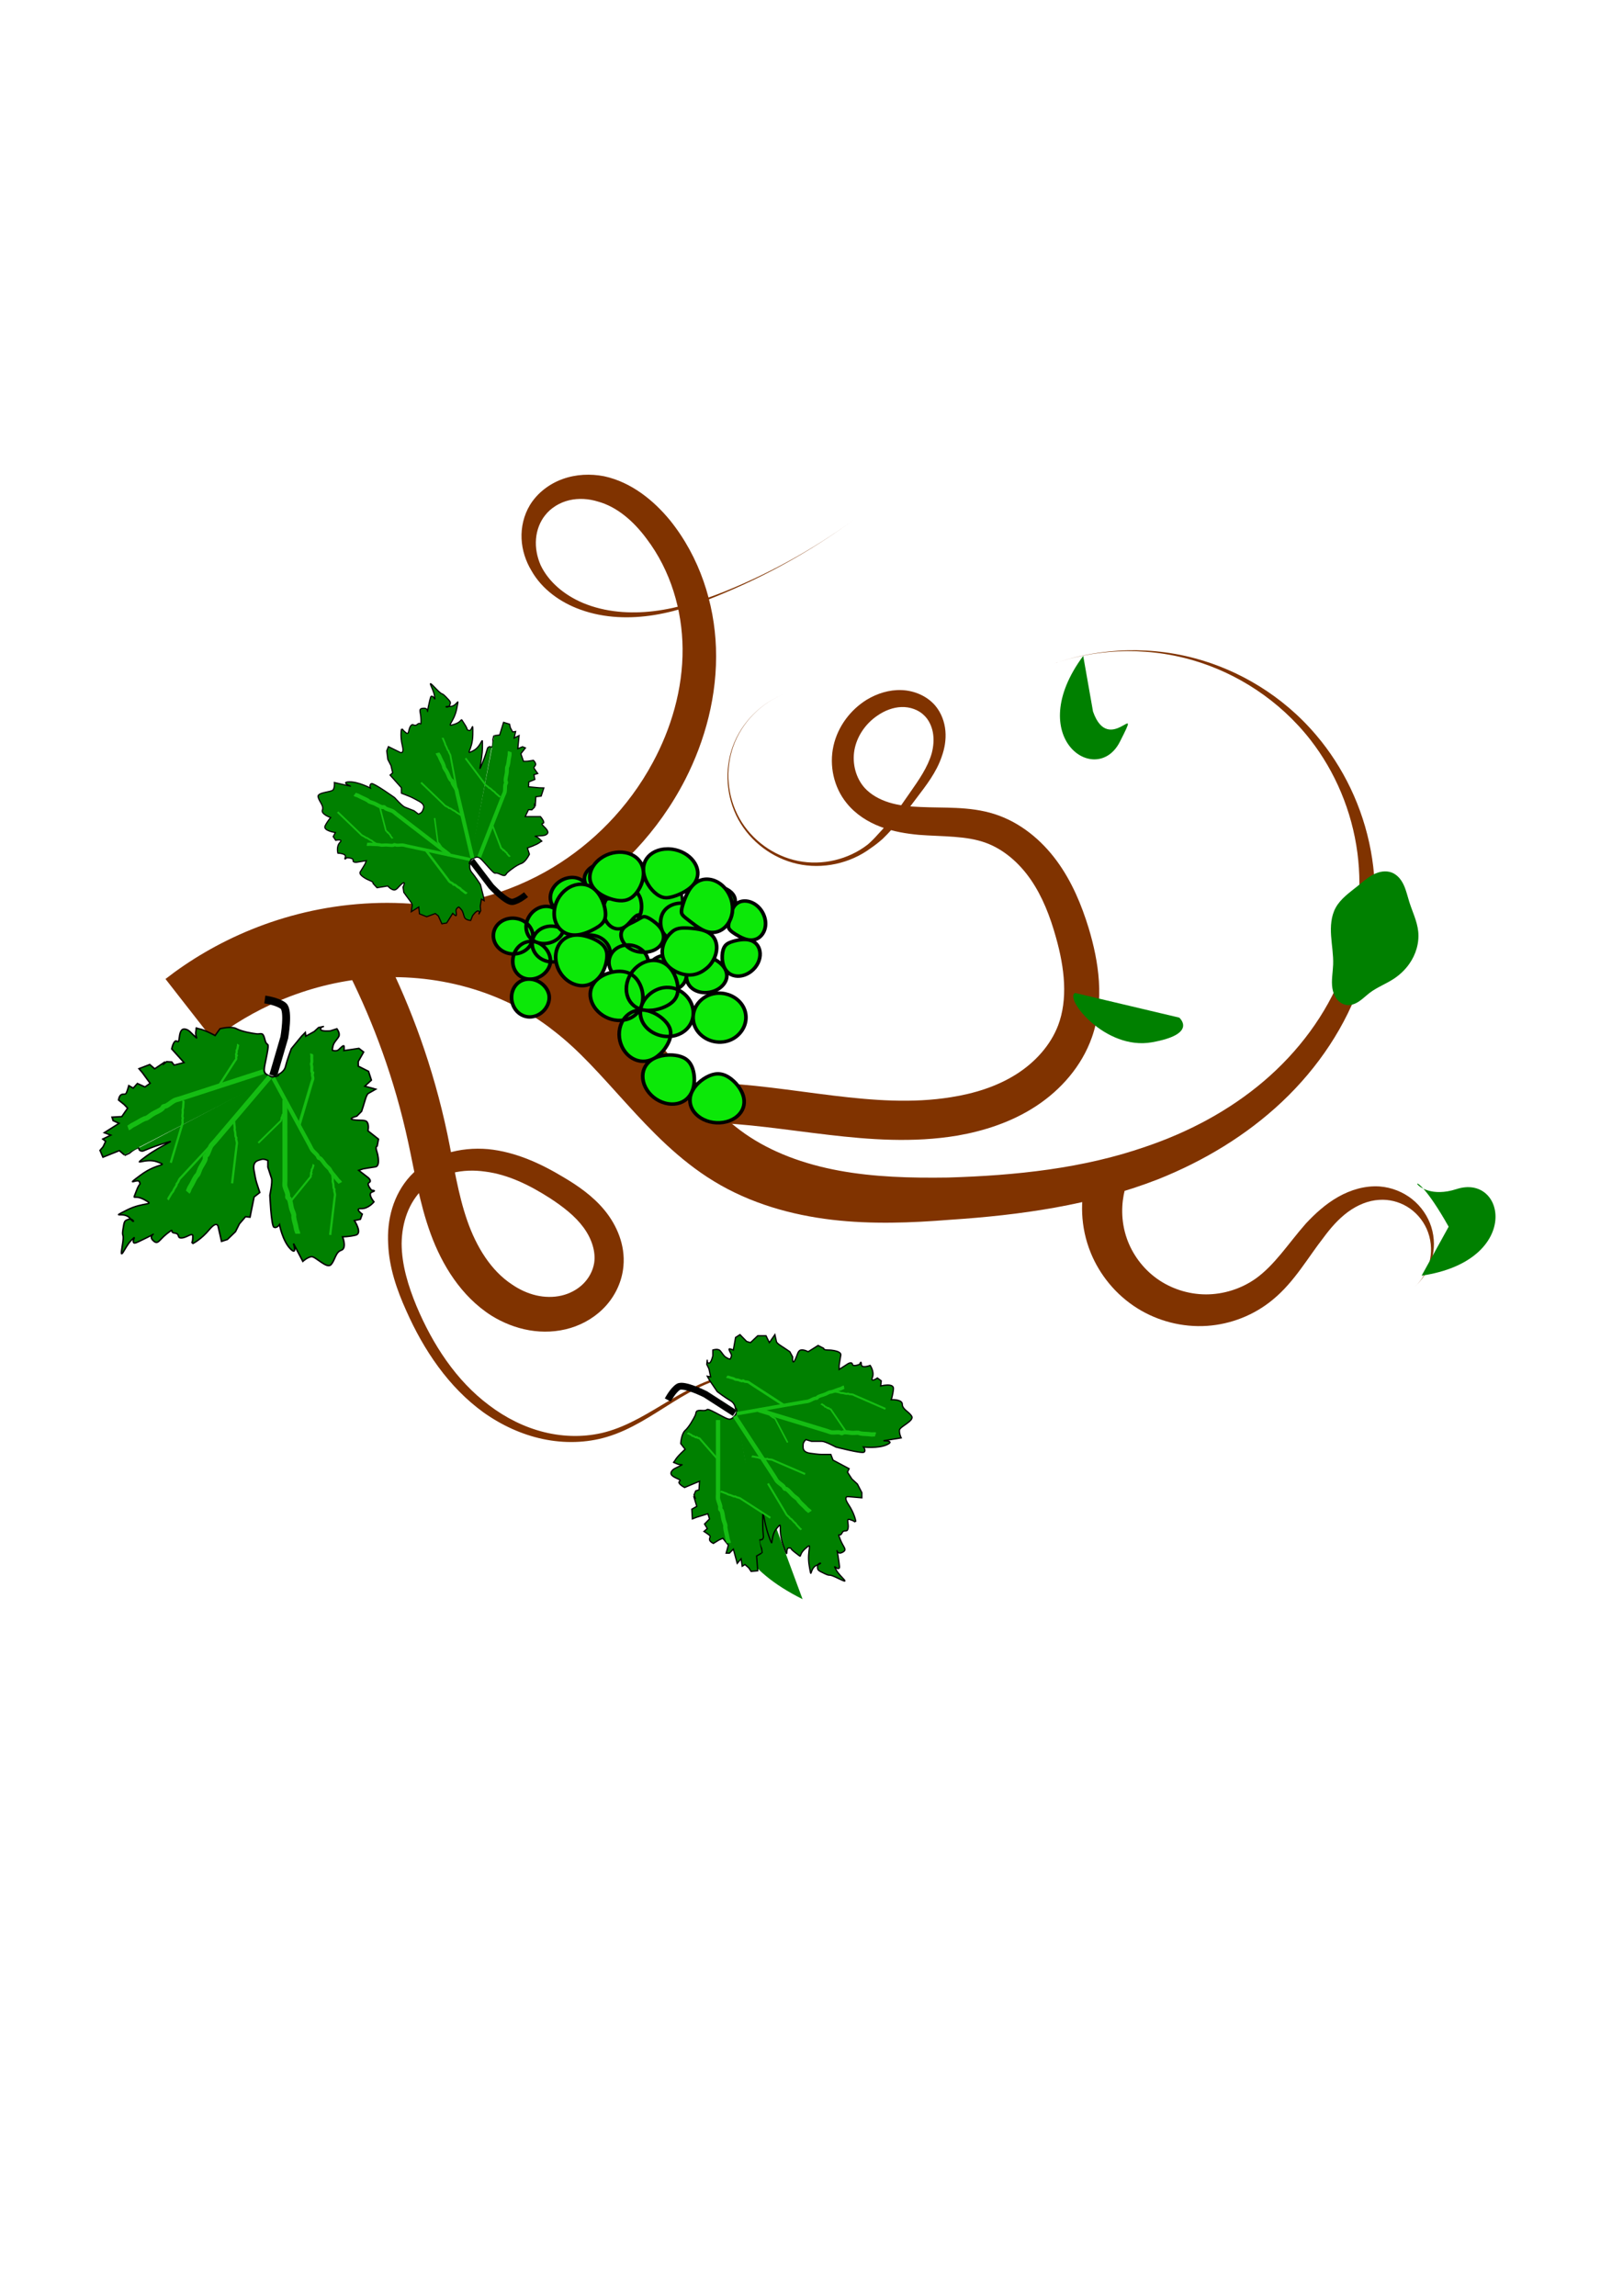 <?xml version="1.0" encoding="UTF-8" standalone="no"?>
<!-- Created with Inkscape (http://www.inkscape.org/) -->

<svg
   width="210mm"
   height="297mm"
   viewBox="0 0 210 297"
   version="1.1"
   id="svg5"
   inkscape:version="1.2.1 (9c6d41e410, 2022-07-14)"
   sodipodi:docname="winorośl zad 6.svg"
   xmlns:inkscape="http://www.inkscape.org/namespaces/inkscape"
   xmlns:sodipodi="http://sodipodi.sourceforge.net/DTD/sodipodi-0.dtd"
   xmlns="http://www.w3.org/2000/svg"
   xmlns:svg="http://www.w3.org/2000/svg">
  <sodipodi:namedview
     id="namedview7"
     pagecolor="#ffffff"
     bordercolor="#000000"
     borderopacity="0.25"
     inkscape:showpageshadow="2"
     inkscape:pageopacity="0.0"
     inkscape:pagecheckerboard="0"
     inkscape:deskcolor="#d1d1d1"
     inkscape:document-units="mm"
     showgrid="false"
     inkscape:zoom="0.74564394"
     inkscape:cx="329.24562"
     inkscape:cy="453.29947"
     inkscape:window-width="1920"
     inkscape:window-height="1017"
     inkscape:window-x="-8"
     inkscape:window-y="-8"
     inkscape:window-maximized="1"
     inkscape:current-layer="layer1" />
  <defs
     id="defs2">
    <inkscape:path-effect
       effect="spiro"
       id="path-effect1152"
       is_visible="true"
       lpeversion="1" />
    <inkscape:path-effect
       effect="powerstroke"
       id="path-effect1092"
       is_visible="true"
       lpeversion="1"
       offset_points="0,2.621"
       not_jump="false"
       sort_points="true"
       interpolator_type="CubicBezierJohan"
       interpolator_beta="0.2"
       start_linecap_type="zerowidth"
       linejoin_type="extrp_arc"
       miter_limit="4"
       scale_width="1"
       end_linecap_type="zerowidth" />
    <inkscape:path-effect
       effect="spiro"
       id="path-effect1090"
       is_visible="true"
       lpeversion="1" />
    <inkscape:path-effect
       effect="powerstroke"
       id="path-effect1086"
       is_visible="true"
       lpeversion="1"
       offset_points="0,2.621"
       not_jump="false"
       sort_points="true"
       interpolator_type="CubicBezierJohan"
       interpolator_beta="0.2"
       start_linecap_type="zerowidth"
       linejoin_type="extrp_arc"
       miter_limit="4"
       scale_width="1"
       end_linecap_type="zerowidth" />
    <inkscape:path-effect
       effect="spiro"
       id="path-effect1084"
       is_visible="true"
       lpeversion="1" />
    <inkscape:path-effect
       effect="powerstroke"
       id="path-effect1080"
       is_visible="true"
       lpeversion="1"
       offset_points="0,2.621"
       not_jump="false"
       sort_points="true"
       interpolator_type="CubicBezierJohan"
       interpolator_beta="0.2"
       start_linecap_type="zerowidth"
       linejoin_type="extrp_arc"
       miter_limit="4"
       scale_width="1"
       end_linecap_type="zerowidth" />
    <inkscape:path-effect
       effect="spiro"
       id="path-effect1078"
       is_visible="true"
       lpeversion="1" />
    <inkscape:path-effect
       effect="powerstroke"
       id="path-effect978"
       is_visible="true"
       lpeversion="1"
       offset_points="0.066,2.621"
       not_jump="false"
       sort_points="true"
       interpolator_type="CubicBezierJohan"
       interpolator_beta="0.2"
       start_linecap_type="zerowidth"
       linejoin_type="extrp_arc"
       miter_limit="4"
       scale_width="1"
       end_linecap_type="zerowidth" />
    <inkscape:path-effect
       effect="spiro"
       id="path-effect976"
       is_visible="true"
       lpeversion="1" />
    <inkscape:path-effect
       effect="powerstroke"
       id="path-effect240"
       is_visible="true"
       lpeversion="1"
       offset_points="0,4.992"
       not_jump="false"
       sort_points="true"
       interpolator_type="CubicBezierJohan"
       interpolator_beta="0.2"
       start_linecap_type="zerowidth"
       linejoin_type="extrp_arc"
       miter_limit="4"
       scale_width="1"
       end_linecap_type="zerowidth" />
    <inkscape:path-effect
       effect="spiro"
       id="path-effect238"
       is_visible="true"
       lpeversion="1" />
    <inkscape:path-effect
       effect="fill_between_many"
       method="bsplinespiro"
       linkedpaths="#path236,0,1"
       id="path-effect242" />
    <inkscape:path-effect
       effect="spiro"
       id="path-effect2303"
       is_visible="true"
       lpeversion="1" />
    <inkscape:path-effect
       effect="skeletal"
       id="path-effect2305"
       is_visible="true"
       lpeversion="1"
       pattern="#path1317"
       copytype="repeated"
       prop_scale="1"
       scale_y_rel="false"
       spacing="0"
       normal_offset="0"
       tang_offset="0"
       prop_units="false"
       vertical_pattern="false"
       hide_knot="false"
       fuse_tolerance="0" />
    <inkscape:path-effect
       effect="spiro"
       id="path-effect2331"
       is_visible="true"
       lpeversion="1" />
    <inkscape:path-effect
       effect="skeletal"
       id="path-effect2333"
       is_visible="true"
       lpeversion="1"
       pattern="#path2327"
       copytype="repeated_stretched"
       prop_scale="1"
       scale_y_rel="false"
       spacing="0"
       normal_offset="0"
       tang_offset="0"
       prop_units="false"
       vertical_pattern="false"
       hide_knot="false"
       fuse_tolerance="0" />
  </defs>
  <g
     inkscape:label="Warstwa 1"
     inkscape:groupmode="layer"
     id="layer1">
    <g
       id="g6400"
       transform="translate(5.323,-3.194)">
      <path
         style="fill:#803300;fill-opacity:1;fill-rule:nonzero;stroke:none;stroke-width:1.1;stroke-dasharray:none"
         d="m 19.161,133.774 c 0,0 3.07,3.937 3.07,3.937 4.797,-3.74 11.792,-7.267 20.343,-7.987 4.024,-0.333 8.35,0.003 12.615,1.206 3.929,1.108 7.781,2.949 11.147,5.624 3.275,2.523 5.87,5.523 9.402,9.411 1.563,1.721 3.289,3.574 5.161,5.31 1.829,1.696 3.867,3.347 6.171,4.746 4.667,2.843 9.971,4.347 15.257,4.97 5.14,0.605 10.273,0.4 15.256,3.5e-4 9.03,-0.592 18.269,-1.866 26.909,-5.229 5.941,-2.367 11.465,-5.696 16.052,-10.021 4.714,-4.444 8.33,-9.871 10.308,-15.776 1.841,-5.545 2.18,-11.342 1.202,-16.681 -1.055,-5.763 -3.632,-10.929 -7.035,-14.941 -4.406,-5.224 -10.146,-8.485 -15.671,-9.971 -7.003,-1.884 -13.566,-0.998 -18.413,0.693 4.865,-1.697 11.434,-2.453 18.326,-0.387 5.434,1.629 10.938,5.04 15.009,10.271 3.121,4.034 5.329,9.093 6.047,14.608 0.663,5.094 0.037,10.493 -1.944,15.512 -2.093,5.35 -5.679,10.173 -10.208,14.022 -4.408,3.746 -9.648,6.545 -15.238,8.439 -8.097,2.822 -16.813,3.735 -25.607,3.996 -4.903,0.072 -9.565,-0.065 -14.053,-0.888 -4.599,-0.845 -8.785,-2.394 -12.208,-4.786 -1.684,-1.18 -3.228,-2.59 -4.699,-4.137 -1.517,-1.594 -2.952,-3.331 -4.375,-5.099 -3.062,-3.805 -6.061,-7.713 -9.934,-11.039 -4.323,-3.624 -9.247,-6.108 -14.206,-7.63 -5.378,-1.65 -10.848,-2.191 -15.969,-1.863 -10.794,0.676 -19.68,4.993 -25.786,9.755 0,0 3.07,3.937 3.07,3.937 z"
         id="path236"
         inkscape:path-effect="#path-effect238;#path-effect240"
         inkscape:original-d="m 19.16129,133.77419 c 7.451877,-2.95672 15.376608,-5.91371 23.064516,-8.87097 7.687908,-2.95725 17.97876,5.44113 26.967741,8.1613 8.988983,2.72016 13.247576,13.24757 19.870967,19.87096 6.623391,6.62339 18.924996,3.54865 28.387096,5.32258 9.4621,1.77393 17.50564,-3.075 26.25807,-4.6129 8.75242,-1.5379 17.26908,-16.08576 25.90322,-24.12903 8.63415,-8.04328 -3.31156,-20.58038 -4.96774,-30.870969 -1.65618,-10.290587 -22.47286,-6.386832 -33.70968,-9.580647"
         inkscape:linked-fill="path244" />
      <path
         style="fill:#803300;fill-opacity:1;fill-rule:nonzero;stroke:none;stroke-width:0;stroke-dasharray:none"
         d="m 41.516,126.677 c 0.154,0.296 -1.737,2.362 -1.593,2.652 3.034,6.117 5.794,13.385 7.575,21.661 0.393,1.804 0.756,3.752 1.212,5.813 0.421,1.899 0.942,3.966 1.694,6.016 0.718,1.959 1.696,3.994 3.015,5.862 1.259,1.782 2.862,3.459 4.887,4.739 1.415,0.868 3.07,1.56 4.882,1.87 1.704,0.291 3.558,0.237 5.347,-0.311 1.707,-0.523 3.347,-1.504 4.602,-2.929 1.211,-1.374 2.039,-3.153 2.205,-5.065 0.128,-1.364 -0.09,-2.693 -0.531,-3.909 -0.435,-1.201 -1.091,-2.312 -1.874,-3.273 -0.768,-0.943 -1.646,-1.75 -2.563,-2.459 -0.909,-0.702 -1.869,-1.317 -2.814,-1.875 -1.446,-0.87 -2.99,-1.687 -4.616,-2.33 -1.621,-0.641 -3.336,-1.113 -5.129,-1.288 -1.791,-0.15 -3.638,0.005 -5.386,0.567 -1.752,0.563 -3.383,1.537 -4.648,2.894 -1.12,1.211 -1.898,2.672 -2.356,4.178 -0.463,1.524 -0.605,3.103 -0.524,4.62 0.058,1.538 0.344,3.031 0.759,4.461 0.419,1.445 0.975,2.841 1.575,4.17 1.133,2.56 2.501,5.028 4.145,7.263 1.669,2.27 3.614,4.289 5.872,5.919 2.337,1.659 4.935,2.847 7.625,3.424 2.819,0.604 5.698,0.519 8.308,-0.258 1.587,-0.469 3.056,-1.182 4.431,-1.96 1.398,-0.791 2.814,-1.719 4.113,-2.528 1.394,-0.868 2.779,-1.669 4.213,-2.296 1.499,-0.655 3.004,-1.099 4.549,-1.226 1.434,-0.12 2.848,0.051 4.149,0.439 1.395,0.416 2.658,1.081 3.723,1.914 1.16,0.908 2.08,2.009 2.759,3.163 0.76,1.291 1.221,2.651 1.425,3.954 -0.204,-1.302 -0.657,-2.662 -1.409,-3.964 -0.67,-1.161 -1.58,-2.277 -2.733,-3.207 -1.06,-0.854 -2.323,-1.546 -3.725,-1.992 -1.308,-0.416 -2.741,-0.62 -4.206,-0.528 -1.578,0.1 -3.12,0.521 -4.657,1.155 -1.469,0.606 -2.888,1.387 -4.308,2.227 -1.332,0.788 -2.747,1.669 -4.152,2.42 -1.377,0.736 -2.817,1.388 -4.351,1.799 -2.518,0.669 -5.268,0.663 -7.927,0.004 -2.538,-0.629 -4.968,-1.84 -7.133,-3.488 -2.117,-1.583 -3.94,-3.538 -5.503,-5.741 -1.54,-2.171 -2.82,-4.572 -3.874,-7.071 -0.541,-1.309 -1.022,-2.651 -1.369,-4.013 -0.343,-1.348 -0.552,-2.71 -0.558,-4.078 0.018,-1.353 0.24,-2.693 0.71,-3.93 0.465,-1.223 1.173,-2.333 2.091,-3.195 1.023,-0.97 2.33,-1.649 3.722,-2.003 1.393,-0.355 2.873,-0.393 4.325,-0.181 1.459,0.188 2.886,0.621 4.281,1.223 1.403,0.604 2.765,1.375 4.086,2.224 0.859,0.563 1.666,1.138 2.399,1.76 0.737,0.626 1.38,1.285 1.909,2.001 0.527,0.714 0.934,1.496 1.178,2.288 0.247,0.799 0.32,1.579 0.215,2.306 -0.163,1.023 -0.687,1.987 -1.42,2.712 -0.76,0.752 -1.748,1.268 -2.781,1.513 -1.083,0.257 -2.226,0.229 -3.295,-0.018 -1.138,-0.263 -2.207,-0.772 -3.145,-1.416 -1.37,-0.902 -2.504,-2.108 -3.446,-3.491 -0.99,-1.454 -1.756,-3.091 -2.332,-4.742 -0.613,-1.755 -1.053,-3.581 -1.43,-5.394 -0.397,-1.905 -0.748,-3.91 -1.145,-5.815 -1.843,-8.754 -4.739,-16.444 -7.948,-22.912 -0.152,-0.307 -2.949,-0.027 -3.102,-0.323 z"
         id="path974"
         inkscape:path-effect="#path-effect976;#path-effect978"
         inkscape:original-d="m 41.516127,126.67742 c 2.838977,7.92499 5.677686,15.84973 8.516131,23.77419 2.838445,7.92447 6.387362,13.95725 9.580644,20.93549 3.193283,6.97823 9.226071,-3.07501 13.838711,-4.61291 4.612638,-1.5379 -4.49436,-6.62339 -6.741938,-9.93548 -2.247574,-3.31209 -12.064251,-0.47286 -18.096772,-0.70968 -6.032523,-0.23682 -0.472855,10.88198 -0.709678,16.32258 -0.236824,5.4406 16.795964,10.88199 25.193548,16.32258 8.397586,5.4406 11.591663,-5.20403 17.387096,-7.80645 5.795436,-2.60241 8.043275,6.38736 12.064521,9.58064" />
      <path
         style="fill:#803300;fill-opacity:1;fill-rule:nonzero;stroke:none;stroke-width:0;stroke-dasharray:none"
         d="m 48.613,123.129 c 0,0 0.055,2.62 0.055,2.62 5.956,-0.124 13.333,-1.69 20.37,-6.113 5.565,-3.498 10.802,-8.767 14.319,-15.635 C 85.874,99.061 87.538,93.164 87.314,86.974 87.107,81.249 85.218,75.269 81.355,70.486 c -1.053,-1.276 -2.297,-2.507 -3.726,-3.515 -1.406,-0.992 -3.007,-1.78 -4.785,-2.166 -1.757,-0.34 -3.64,-0.266 -5.378,0.363 -0.865,0.312 -1.679,0.762 -2.397,1.327 -0.719,0.566 -1.343,1.25 -1.824,2.034 -0.812,1.347 -1.148,2.893 -1.083,4.354 0.067,1.501 0.548,2.913 1.257,4.1 0.699,1.248 1.656,2.281 2.726,3.109 1.104,0.854 2.341,1.499 3.588,1.95 3.192,1.171 6.585,1.197 9.561,0.72 3.335,-0.534 6.479,-1.73 9.091,-2.847 6.959,-2.913 12.624,-6.43 17.001,-9.658 -4.38,3.23 -10.076,6.694 -17.064,9.503 -2.651,1.043 -5.796,2.108 -9.098,2.5 -2.949,0.35 -6.197,0.166 -9.153,-1.078 -1.143,-0.488 -2.246,-1.15 -3.198,-1.98 -0.924,-0.806 -1.699,-1.764 -2.229,-2.862 -0.48,-1.085 -0.711,-2.277 -0.613,-3.437 0.095,-1.131 0.504,-2.209 1.174,-3.045 0.381,-0.488 0.856,-0.903 1.389,-1.233 0.534,-0.33 1.121,-0.572 1.724,-0.715 1.222,-0.291 2.532,-0.203 3.736,0.172 1.237,0.341 2.376,0.97 3.421,1.794 1.066,0.841 2.02,1.878 2.846,2.992 3.146,4.136 4.629,9.286 4.674,14.207 0.049,5.324 -1.515,10.426 -3.836,14.729 -3.214,5.989 -7.9,10.534 -12.796,13.517 -6.193,3.774 -12.638,5.079 -17.806,5.186 0,0 0.055,2.62 0.055,2.62 z"
         id="path1076"
         inkscape:path-effect="#path-effect1078;#path-effect1080"
         inkscape:original-d="M 48.612902,123.12903 C 59.494886,116.38736 70.376606,109.64542 81.258064,102.90322 92.139519,96.161025 80.312091,82.086285 79.838709,71.677418 79.365325,61.268551 69.430371,70.021769 64.225806,69.193546 c -5.204566,-0.828219 3.785211,8.279837 5.677418,12.419357 1.892208,4.13952 12.301339,-1.182532 18.451613,-1.774196 6.150274,-0.591661 11.355108,-6.386829 17.032263,-9.580644" />
      <path
         style="fill:#803300;fill-opacity:1;fill-rule:nonzero;stroke:none;stroke-width:0;stroke-dasharray:none"
         d="m 83.742,145.839 c 0,0 0.058,2.62 0.058,2.62 0.701,-0.016 1.496,-0.03 2.368,-0.031 5.176,0.105 9.908,0.899 15.777,1.583 5.155,0.601 10.878,1.055 16.628,0.087 3.33,-0.579 6.987,-1.707 10.248,-3.869 1.546,-1.024 3.007,-2.297 4.251,-3.801 1.202,-1.453 2.214,-3.137 2.879,-5.023 0.843,-2.373 1.07,-4.842 0.913,-7.273 -0.152,-2.364 -0.667,-4.703 -1.336,-6.911 -0.891,-2.897 -2.138,-5.973 -4.128,-8.676 -0.977,-1.327 -2.148,-2.569 -3.497,-3.614 -1.329,-1.03 -2.841,-1.877 -4.512,-2.414 -1.682,-0.541 -3.38,-0.725 -4.991,-0.802 -1.563,-0.075 -3.039,-0.049 -4.602,-0.123 -1.439,-0.048 -2.81,-0.192 -4.073,-0.581 -0.619,-0.191 -1.214,-0.445 -1.755,-0.763 -0.537,-0.316 -1.018,-0.693 -1.419,-1.132 -0.556,-0.623 -0.967,-1.398 -1.198,-2.251 -0.23,-0.85 -0.276,-1.756 -0.124,-2.626 0.153,-0.873 0.502,-1.723 1.013,-2.491 0.511,-0.767 1.175,-1.441 1.942,-1.962 0.473,-0.332 0.985,-0.605 1.515,-0.799 0.531,-0.195 1.078,-0.309 1.623,-0.326 0.542,-0.018 1.093,0.068 1.601,0.252 0.51,0.185 0.97,0.466 1.338,0.833 0.285,0.276 0.525,0.609 0.715,0.983 0.191,0.377 0.327,0.79 0.406,1.216 0.161,0.873 0.088,1.8 -0.148,2.701 -0.261,0.91 -0.678,1.772 -1.175,2.615 -0.505,0.856 -1.089,1.684 -1.667,2.515 -1.352,1.937 -2.573,3.755 -4.112,5.346 -0.425,0.483 -0.861,0.925 -1.321,1.322 -1.267,0.987 -2.74,1.665 -4.263,2.026 -1.578,0.374 -3.205,0.407 -4.742,0.102 -1.6,-0.318 -3.09,-0.997 -4.363,-1.916 -1.336,-0.964 -2.431,-2.186 -3.207,-3.551 -0.82,-1.442 -1.278,-3.029 -1.415,-4.589 -0.147,-1.672 0.072,-3.31 0.596,-4.781 0.569,-1.598 1.488,-2.984 2.566,-4.091 1.202,-1.234 2.605,-2.127 4.028,-2.675 -1.422,0.547 -2.826,1.432 -4.041,2.662 -1.087,1.101 -2.022,2.482 -2.612,4.082 -0.543,1.473 -0.787,3.123 -0.663,4.812 0.116,1.58 0.552,3.195 1.362,4.679 0.767,1.404 1.863,2.675 3.212,3.688 1.286,0.966 2.806,1.699 4.457,2.063 1.587,0.35 3.279,0.353 4.932,-4.2e-4 1.595,-0.341 3.158,-1.015 4.522,-2.026 0.533,-0.358 1.044,-0.763 1.55,-1.207 1.659,-1.596 2.994,-3.435 4.404,-5.299 0.601,-0.792 1.251,-1.634 1.822,-2.513 0.566,-0.871 1.082,-1.815 1.431,-2.857 0.363,-1.014 0.573,-2.154 0.468,-3.319 -0.052,-0.577 -0.184,-1.16 -0.404,-1.718 -0.218,-0.553 -0.524,-1.087 -0.929,-1.563 -0.543,-0.626 -1.222,-1.106 -1.965,-1.438 -0.738,-0.329 -1.546,-0.515 -2.359,-0.548 -0.804,-0.032 -1.599,0.078 -2.358,0.295 -0.756,0.217 -1.478,0.54 -2.144,0.94 -1.065,0.656 -2.004,1.525 -2.747,2.54 -0.743,1.015 -1.296,2.186 -1.577,3.448 -0.282,1.268 -0.274,2.596 0.008,3.86 0.283,1.268 0.846,2.492 1.692,3.532 0.587,0.733 1.282,1.347 2.029,1.853 0.751,0.509 1.56,0.912 2.381,1.222 1.645,0.621 3.351,0.888 4.932,1.036 1.486,0.118 3.119,0.143 4.605,0.261 1.472,0.114 2.783,0.315 3.988,0.743 1.173,0.417 2.263,1.065 3.248,1.876 1.001,0.825 1.885,1.814 2.628,2.887 1.535,2.218 2.534,4.823 3.278,7.5 0.568,2.01 0.957,4.007 1.045,5.927 0.09,1.959 -0.138,3.788 -0.758,5.436 -0.494,1.3 -1.239,2.493 -2.152,3.548 -0.947,1.094 -2.068,2.034 -3.267,2.793 -2.563,1.624 -5.533,2.513 -8.429,2.966 -5.008,0.816 -10.129,0.417 -15.201,-0.197 -5.562,-0.673 -10.761,-1.55 -16.265,-1.681 -0.956,-0.042 -1.828,-0.048 -2.599,-0.031 0,0 0.058,2.62 0.058,2.62 z"
         id="path1082"
         inkscape:path-effect="#path-effect1084;#path-effect1086"
         inkscape:original-d="m 83.741934,145.83871 c 0.828222,2.6e-4 1.656178,2.6e-4 2.483871,0 0.827694,-2.7e-4 21.290585,1.18306 31.935485,1.77419 10.64489,0.59113 10.40887,-7.33307 15.6129,-11 5.20404,-3.66693 -0.23629,-8.51586 -0.35484,-12.77419 -0.11854,-4.25833 -7.09651,-8.98899 -10.64516,-13.48387 -3.54865,-4.49489 -11.59113,-2.83845 -17.3871,-4.25807 -5.795959,-1.41962 1.41963,-7.569626 2.12903,-11.354835 0.70942,-3.785211 4.96801,0.236824 7.45162,0.354838 2.48361,0.118015 -1.41909,7.333597 -2.12903,10.999997 -0.70994,3.66641 -2.83846,3.54866 -4.25807,5.32258 -0.29954,0.3743 -0.79915,0.80129 -1.43551,1.2643 -2.37956,1.73134 -8.090633,-21.582154 -10.98384,-19.715908"
         sodipodi:nodetypes="csssssssssssc" />
      <path
         style="fill:#803300;fill-opacity:1;fill-rule:nonzero;stroke:none;stroke-width:0;stroke-dasharray:none"
         d="m 137.677,156.484 c 0,0 -2.541,-0.643 -2.541,-0.643 -0.642,2.537 -0.748,5.971 0.691,9.471 1.117,2.716 3.158,5.364 6.076,7.171 2.563,1.588 5.729,2.456 8.982,2.232 3.022,-0.208 6.029,-1.364 8.446,-3.361 1.451,-1.184 2.608,-2.589 3.64,-3.983 1.025,-1.384 1.946,-2.78 2.929,-4.037 0.941,-1.283 1.964,-2.451 3.171,-3.342 0.604,-0.446 1.26,-0.82 1.944,-1.093 0.692,-0.276 1.41,-0.446 2.134,-0.484 1.242,-0.083 2.502,0.231 3.563,0.862 1.142,0.68 2.025,1.709 2.545,2.853 0.592,1.303 0.702,2.707 0.47,3.932 -0.299,1.579 -1.129,2.791 -1.954,3.549 0.816,-0.75 1.723,-1.914 2.168,-3.499 0.346,-1.232 0.4,-2.723 -0.077,-4.215 -0.419,-1.311 -1.252,-2.605 -2.483,-3.58 -1.143,-0.906 -2.615,-1.518 -4.21,-1.638 -0.934,-0.06 -1.87,0.048 -2.78,0.29 -0.898,0.239 -1.765,0.606 -2.574,1.065 -1.605,0.91 -2.962,2.148 -4.159,3.429 -1.164,1.318 -2.185,2.687 -3.216,3.921 -1.055,1.263 -2.082,2.345 -3.259,3.195 -1.946,1.381 -4.259,2.067 -6.46,2.065 -2.372,-0.003 -4.592,-0.789 -6.306,-2.004 -1.952,-1.384 -3.248,-3.296 -3.913,-5.153 -0.857,-2.396 -0.71,-4.695 -0.288,-6.362 0,0 -2.541,-0.643 -2.541,-0.643 z"
         id="path1088"
         inkscape:path-effect="#path-effect1090;#path-effect1092"
         inkscape:original-d="m 137.67742,156.48387 c 6.86048,4.49489 13.72069,8.98951 20.58064,13.48387 6.85995,4.49436 9.93575,-8.27931 14.90323,-12.41936 4.96748,-4.14004 3.07553,8.04328 4.6129,12.06452" />
      <path
         style="fill:#008000;fill-opacity:1;stroke:#000000;stroke-width:0;stroke-dasharray:none"
         d="m 168.936,133.208 c -0.508,-0.06 -0.971,-0.36 -1.287,-0.762 -0.316,-0.402 -0.495,-0.9 -0.575,-1.405 -0.159,-1.011 0.061,-2.038 0.098,-3.061 0.045,-1.24 -0.181,-2.473 -0.264,-3.711 -0.083,-1.238 -0.01,-2.535 0.581,-3.627 0.647,-1.195 1.821,-1.989 2.876,-2.844 0.644,-0.522 1.266,-1.087 2.003,-1.467 0.369,-0.19 0.765,-0.332 1.176,-0.386 0.411,-0.054 0.838,-0.019 1.224,0.132 0.355,0.139 0.668,0.374 0.925,0.656 0.256,0.282 0.457,0.612 0.617,0.958 0.321,0.692 0.484,1.444 0.713,2.172 0.4,1.27 1.012,2.49 1.155,3.814 0.161,1.487 -0.303,3.011 -1.168,4.231 -0.541,0.764 -1.235,1.417 -2.02,1.928 -0.988,0.645 -2.116,1.066 -3.058,1.776 -0.465,0.351 -0.879,0.768 -1.361,1.096 -0.241,0.164 -0.499,0.306 -0.775,0.399 -0.276,0.093 -0.572,0.135 -0.861,0.101 z"
         id="path1116"
         inkscape:transform-center-x="3.1935484"
         inkscape:transform-center-y="-0.35483875"
         inkscape:path-effect="#path-effect1152"
         inkscape:original-d="m 168.9365,133.20829 c -1.70952,-0.67896 -1.82654,-4.24391 -1.76391,-5.22872 0.0626,-0.98481 -0.67478,-5.09929 0.31701,-7.33751 0.54626,-1.23277 1.74579,-2.10946 2.87646,-2.84411 1.32121,-0.85845 2.91204,-2.23224 4.40238,-1.72096 1.38943,0.47666 1.66194,2.44222 2.25503,3.78608 0.53635,1.21529 1.52339,2.73211 1.15505,3.81408 -0.36833,1.08199 -0.41689,2.97511 -1.16764,4.23076 -0.47766,0.79889 -1.27531,1.36942 -2.01953,1.92846 -0.94253,0.70801 -2.02801,1.20296 -3.05812,1.77612 -0.98894,0.55025 -1.94493,2.01353 -2.99673,1.5958 z"
         sodipodi:nodetypes="sssssssssss" />
      <path
         style="fill:#008000;fill-opacity:1;stroke:#000000;stroke-width:0;stroke-dasharray:none"
         d="M 98.52,210.071 C 83.008,202.354 91.683,191.572 91.683,191.572 Z"
         id="path1122" />
      <path
         style="fill:#008000;fill-opacity:1;stroke:#000000;stroke-width:0;stroke-dasharray:none"
         d="m 134.834,88.046 c -7.819,10.571 1.71,17.089 4.749,11.1 3.039,-5.988 -1.394,2.038 -3.48,-3.903"
         id="path1126"
         sodipodi:nodetypes="csc" />
      <path
         style="fill:#008000;fill-opacity:1;stroke:#000000;stroke-width:0;stroke-dasharray:none"
         d="m 178.623,168.22 c 13.008,-1.919 10.901,-13.271 4.514,-11.198 -6.387,2.073 -6.798,-5.418 -1.019,4.865"
         id="path1126-9"
         sodipodi:nodetypes="csc" />
      <path
         style="fill:#008000;fill-opacity:1;stroke:#000000;stroke-width:0;stroke-dasharray:none"
         d="m 133.774,131.645 13.484,3.194 c 0,0 2.484,2.129 -3.548,3.194 -6.032,1.065 -11.355,-5.677 -9.935,-6.387 z"
         id="path1150" />
      <path
         style="fill:none;fill-opacity:1;stroke:#000000;stroke-width:1.017;stroke-dasharray:none"
         d="m 30.019,142.349 1.444,-4.938 c 0,0 0.621,-3.49 -0.128,-4.09 -0.749,-0.6 -2.392,-0.826 -2.392,-0.826"
         id="path4851" />
      <g
         id="g4595"
         transform="matrix(0.07,0.215,-0.235,0.076,52.807,117.833)"
         style="fill:#008000;fill-opacity:1">
        <path
           style="fill:#008000;fill-opacity:1;stroke:#000000;stroke-width:0.8"
           d="m 72.387,116.032 c 0,0 2e-6,-3.548 -3.194,-5.323 -3.194,-1.774 -8.516,-5.677 -8.516,-5.677 l -4.968,-7.097 -1.419,-2.484 2.129,0.355 -1.065,-4.968 L 53.935,88 54.29,85.161 c 0,0 -0.355,2.129 1.065,2.129 1.419,0 2.484,-4.613 2.484,-4.613 v -3.548 c 0,0 3.194,-1.065 4.613,0.355 1.419,1.419 2.129,3.194 3.903,4.258 1.774,1.065 2.484,1.065 2.484,1.065 0,0 1.419,-1.774 0.71,-3.194 -0.71,-1.419 -2.129,-3.548 -0.71,-3.194 1.419,0.355 2.129,0.71 2.129,0.71 l 1.419,-7.806 2.839,-1.774 4.258,4.258 2.484,0.71 4.613,-4.258 h 5.323 l 2.129,4.258 3.548,-4.968 1.065,4.613 c 0,0 0.71,1.065 2.484,2.129 1.774,1.065 6.032,3.903 6.032,3.903 l 1.774,3.194 c 0,0 -0.355,5.323 1.419,2.129 1.774,-3.194 1.774,-6.032 3.903,-6.387 2.129,-0.355 4.613,1.065 4.613,1.065 l 6.387,-3.903 3.548,1.774 c 0,0 -0.355,1.065 2.839,1.065 3.194,0 5.323,0.71 5.323,0.71 0,0 3.194,0.71 2.839,2.484 -0.355,1.774 -1.065,6.387 -1.065,6.387 v 2.484 l 5.677,-3.548 c 0,0 2.484,-1.419 2.839,0.355 0.355,1.774 4.613,0 4.613,0 0,0 1.065,-2.839 1.065,0 0,2.839 5.677,0.71 5.677,0.71 0,0 2.839,3.903 1.419,7.452 -1.419,3.548 3.194,0.355 3.194,0.355 l 2.484,1.774 -0.355,3.194 c 0,0 8.516,-2.129 8.161,1.774 -0.355,3.903 -1.419,6.742 -1.419,6.742 0,0 7.097,-0.355 7.097,2.839 0,3.194 4.258,4.613 6.032,7.452 1.774,2.839 -7.452,6.387 -7.806,8.516 -0.355,2.129 1.065,4.968 1.065,4.968 l -11.355,1.774 c 0,0 7.806,0 2.129,2.484 -5.677,2.484 -14.903,1.419 -14.903,1.419 0,0 1.774,2.129 0.355,3.194 -1.419,1.065 -18.097,-3.194 -18.097,-3.194 0,0 -6.742,-3.548 -8.871,-3.548 H 121 l -3.548,-1.065 c 0,0 -1.774,1.419 -1.774,3.194 0,1.774 -0.71,4.613 4.613,5.323 5.323,0.71 6.387,0.71 8.161,0.71 h 4.968 l 1.419,3.548 10.29,5.323 -1.065,2.129 2.839,4.258 3.548,3.194 2.839,5.323 v 3.194 l -8.516,-0.71 c 0,0 -3.903,-0.71 0,4.968 3.903,5.677 4.613,10.29 4.613,10.29 l -0.71,0.355 c 0,0 -0.71,-0.71 -3.194,-1.419 -2.484,-0.71 -0.355,2.839 -1.065,5.677 -0.71,2.839 -2.484,0 -3.903,2.839 -1.419,2.839 -3.194,-1.419 -1.065,3.903 2.129,5.323 4.968,6.387 1.065,8.161 -3.903,1.774 -3.548,-4.968 -2.484,2.129 1.065,7.097 1.419,7.806 0,7.806 -1.419,0 -3.548,-3.194 -1.065,1.065 2.484,4.258 9.935,9.226 1.774,5.323 -8.161,-3.903 -4.613,-1.065 -9.226,-3.194 -4.613,-2.129 -4.613,-2.129 -4.613,-4.613 0,-2.484 4.613,-2.484 -0.355,-0.71 -4.968,1.774 -3.194,10.29 -4.968,0.355 -1.774,-9.935 2.839,-15.258 -2.484,-10.645 -5.323,4.613 -1.065,6.387 -6.032,2.839 -4.968,-3.548 -2.129,-3.194 -4.613,-3.194 -2.484,0 0.355,8.871 -3.548,-1.774 -3.903,-10.645 0.355,-15.613 -4.258,-10.29 -4.613,5.323 -1.419,14.194 -4.968,4.613 -3.548,-9.581 -3.903,-20.935 -3.903,-9.935 0,11 1.065,10.29 0,11.71 C 88.71,198 87.645,196.226 87.645,198 c 0,1.774 1.419,4.613 1.419,4.613 l 0.355,2.839"
           id="path4589"
           sodipodi:nodetypes="cscccccccsccsscssccccccccccsccsscccscscccscscscccscsssccscscsccssscccccccccsccsssssssssssssssssssssscc" />
        <path
           style="fill:#008000;fill-opacity:1;stroke:#000000;stroke-width:0.8"
           d="m 89.065,205.452 -3.194,1.774 0.71,9.226 -4.258,0.355 -1.419,-2.129 -2.484,-2.129 -1.774,1.065 -0.71,-4.613 -2.484,2.839 -2.484,-8.871 -2.484,2.484 h -2.129 l 1.419,-4.968 -3.548,-4.258 -2.484,1.065 -3.548,2.129 c 0,0 -2.484,-1.065 -2.484,-2.484 0,-1.419 1.065,-1.774 -0.355,-2.839 -1.419,-1.065 -3.194,-2.129 -3.194,-2.129 l 2.129,-1.774 -1.774,-2.839 3.194,-3.194 -1.065,-3.194 -7.097,2.129 -2.839,1.065 -0.355,-6.032 3.194,-1.774 -1.774,-5.677 0.71,0.355 -0.71,-1.774 1.065,-2.484 2.129,-0.71 0.355,-5.323 -9.581,3.903 c 0,0 -2.839,-1.419 -3.548,-2.839 -0.71,-1.419 2.839,-1.065 -1.419,-2.839 -4.258,-1.774 -4.258,-3.194 -3.194,-4.613 1.065,-1.419 2.484,-1.774 5.323,-3.194 2.839,-1.419 0.355,0 -2.484,-1.419 -2.839,-1.419 -2.129,0.355 -0.71,-2.129 1.419,-2.484 6.387,-6.742 6.387,-6.742 l -2.839,-3.548 c 0,0 0.355,-6.032 2.839,-8.161 2.484,-2.129 5.323,-7.097 6.387,-9.226 1.065,-2.129 -0.355,-3.548 4.613,-3.194 4.968,0.355 0.71,-2.484 8.516,1.419 7.806,3.903 8.871,5.323 11.71,2.484 2.839,-2.839 1.419,-5.323 1.419,-5.323"
           id="path4591" />
      </g>
      <path
         style="fill:none;fill-opacity:1;stroke:#15bd13;stroke-width:0.639;stroke-dasharray:none;stroke-opacity:1"
         d="m 28.744,141.835 c -3.007,0.976 -6.014,1.952 -9.021,2.929 -0.585,0.19 -1.169,0.38 -1.754,0.569 -0.231,0.075 -0.54,0.13 -0.752,0.244 -0.334,0.18 -0.652,0.477 -0.987,0.658 -0.128,0.069 -0.295,0.057 -0.418,0.136 -0.069,0.044 -0.058,0.152 -0.118,0.207 -0.351,0.322 -0.918,0.509 -1.321,0.766 -0.232,0.149 -0.438,0.335 -0.677,0.473 -0.101,0.058 -0.227,0.061 -0.334,0.108 -0.273,0.12 -0.536,0.264 -0.786,0.424 -0.252,0.161 -0.519,0.28 -0.786,0.424 -0.18,0.097 -0.337,0.278 -0.535,0.342"
         id="path5043" />
      <path
         style="fill:none;fill-opacity:1;stroke:#15bd13;stroke-width:0.639;stroke-dasharray:none;stroke-opacity:1"
         d="m 29.592,142.495 c -1.993,2.346 -3.987,4.691 -5.98,7.037 -0.388,0.456 -0.775,0.912 -1.163,1.368 -0.153,0.18 -0.385,0.385 -0.498,0.586 -0.178,0.317 -0.272,0.721 -0.451,1.039 -0.069,0.122 -0.219,0.199 -0.277,0.326 -0.033,0.071 0.042,0.151 0.024,0.226 -0.107,0.44 -0.482,0.885 -0.672,1.3 -0.11,0.24 -0.174,0.496 -0.297,0.731 -0.052,0.099 -0.158,0.167 -0.221,0.261 -0.162,0.238 -0.301,0.49 -0.419,0.748 -0.119,0.26 -0.277,0.494 -0.419,0.748 -0.096,0.171 -0.121,0.397 -0.253,0.552"
         id="path5043-8" />
      <path
         style="fill:none;fill-opacity:1;stroke:#15bd13;stroke-width:0.52;stroke-dasharray:none;stroke-opacity:1"
         d="m 30.027,142.651 c 1.322,2.434 2.644,4.868 3.965,7.302 0.257,0.473 0.514,0.947 0.771,1.42 0.101,0.187 0.209,0.453 0.33,0.608 0.191,0.244 0.452,0.431 0.643,0.675 0.074,0.094 0.106,0.253 0.184,0.338 0.044,0.048 0.108,-0.002 0.156,0.033 0.284,0.208 0.535,0.666 0.79,0.946 0.148,0.161 0.312,0.284 0.455,0.456 0.06,0.073 0.092,0.188 0.147,0.27 0.14,0.209 0.291,0.401 0.45,0.574 0.16,0.175 0.298,0.38 0.45,0.574 0.103,0.131 0.253,0.211 0.34,0.371"
         id="path5043-8-6"
         inkscape:transform-center-x="-0.97364102"
         inkscape:transform-center-y="0.46250738" />
      <path
         style="fill:none;fill-opacity:1;stroke:#15bd13;stroke-width:0.639;stroke-dasharray:none;stroke-opacity:1"
         d="m 31.535,145.5 c 0.004,2.91 0.007,5.821 0.01,8.731 6.79e-4,0.566 0.001,1.132 0.002,1.698 3.07e-4,0.223 -0.046,0.512 8.73e-4,0.728 0.074,0.34 0.275,0.693 0.35,1.033 0.029,0.131 -0.04,0.277 4.86e-4,0.404 0.023,0.072 0.138,0.087 0.174,0.153 0.215,0.388 0.219,0.938 0.35,1.357 0.076,0.242 0.2,0.468 0.262,0.714 0.026,0.104 -0.013,0.217 3.69e-4,0.323 0.033,0.271 0.094,0.539 0.175,0.8 0.082,0.263 0.116,0.529 0.175,0.8 0.04,0.183 0.175,0.365 0.175,0.557"
         id="path5043-8-67" />
      <path
         style="fill:none;fill-opacity:1;stroke:#15bd13;stroke-width:0.293;stroke-dasharray:none;stroke-opacity:1"
         d="m 21.678,151.655 c -0.985,1.062 -1.97,2.125 -2.955,3.187 -0.192,0.207 -0.383,0.413 -0.575,0.62 -0.076,0.081 -0.189,0.175 -0.246,0.266 -0.089,0.143 -0.14,0.322 -0.23,0.465 -0.034,0.055 -0.107,0.091 -0.137,0.148 -0.017,0.032 0.018,0.066 0.008,0.1 -0.057,0.196 -0.242,0.397 -0.339,0.583 -0.056,0.107 -0.09,0.221 -0.152,0.327 -0.026,0.044 -0.078,0.076 -0.109,0.118 -0.081,0.107 -0.151,0.22 -0.211,0.336 -0.061,0.117 -0.139,0.222 -0.211,0.336 -0.048,0.077 -0.063,0.177 -0.128,0.247"
         id="path5043-8-3" />
      <path
         style="fill:none;fill-opacity:1;stroke:#15bd13;stroke-width:0.293;stroke-dasharray:none;stroke-opacity:1"
         d="m 24.707,156.279 c 0.163,-1.365 0.326,-2.729 0.49,-4.094 0.032,-0.265 0.063,-0.531 0.095,-0.796 0.013,-0.105 0.05,-0.239 0.041,-0.341 -0.014,-0.16 -0.084,-0.327 -0.099,-0.488 -0.005,-0.061 0.033,-0.129 0.023,-0.19 -0.006,-0.034 -0.057,-0.042 -0.07,-0.073 -0.075,-0.184 -0.045,-0.442 -0.08,-0.639 -0.02,-0.114 -0.063,-0.221 -0.077,-0.337 -0.006,-0.049 0.018,-0.102 0.018,-0.152 5.28e-4,-0.128 -0.011,-0.254 -0.033,-0.377 -0.022,-0.124 -0.022,-0.249 -0.033,-0.377 -0.008,-0.086 -0.058,-0.173 -0.047,-0.263"
         id="path5043-8-3-2" />
      <path
         style="fill:none;fill-opacity:1;stroke:#15bd13;stroke-width:0.293;stroke-dasharray:none;stroke-opacity:1"
         d="m 16.772,153.613 c 0.399,-1.333 0.798,-2.667 1.197,-4 0.078,-0.259 0.155,-0.519 0.233,-0.778 0.031,-0.102 0.091,-0.231 0.1,-0.333 0.014,-0.161 -0.025,-0.339 -0.011,-0.5 0.005,-0.062 0.055,-0.124 0.055,-0.185 5.1e-5,-0.035 -0.048,-0.05 -0.055,-0.084 -0.041,-0.194 0.033,-0.447 0.034,-0.649 5.8e-5,-0.117 -0.023,-0.23 -0.016,-0.348 0.003,-0.05 0.035,-0.098 0.044,-0.148 0.023,-0.127 0.033,-0.254 0.033,-0.38 8.5e-5,-0.127 0.022,-0.251 0.033,-0.38 0.008,-0.087 -0.026,-0.181 1.28e-4,-0.269"
         id="path5043-8-3-2-0" />
      <path
         style="fill:none;fill-opacity:1;stroke:#15bd13;stroke-width:0.293;stroke-dasharray:none;stroke-opacity:1"
         d="m 37.399,162.952 c 0.163,-1.365 0.326,-2.729 0.49,-4.094 0.032,-0.265 0.063,-0.531 0.095,-0.796 0.013,-0.105 0.05,-0.239 0.041,-0.341 -0.014,-0.16 -0.084,-0.327 -0.099,-0.488 -0.005,-0.061 0.033,-0.129 0.023,-0.19 -0.006,-0.034 -0.057,-0.042 -0.07,-0.073 -0.075,-0.184 -0.045,-0.442 -0.08,-0.639 -0.02,-0.114 -0.063,-0.221 -0.077,-0.337 -0.006,-0.049 0.018,-0.102 0.018,-0.152 5.29e-4,-0.128 -0.011,-0.254 -0.033,-0.377 -0.022,-0.124 -0.022,-0.249 -0.033,-0.377 -0.008,-0.086 -0.058,-0.173 -0.047,-0.263"
         id="path5043-8-3-2-8" />
      <path
         style="fill:none;fill-opacity:1;stroke:#15bd13;stroke-width:0.385;stroke-dasharray:none;stroke-opacity:1"
         d="m 33.392,148.712 c 0.463,-1.564 0.927,-3.127 1.39,-4.691 0.09,-0.304 0.18,-0.608 0.27,-0.912 0.036,-0.12 0.114,-0.278 0.116,-0.391 0.003,-0.178 -0.08,-0.356 -0.078,-0.535 9.83e-4,-0.069 0.072,-0.151 0.064,-0.217 -0.004,-0.038 -0.082,-0.038 -0.097,-0.072 -0.088,-0.196 -0.002,-0.491 -0.026,-0.709 -0.014,-0.126 -0.064,-0.24 -0.068,-0.369 -0.002,-0.054 0.043,-0.117 0.051,-0.174 0.02,-0.144 0.021,-0.284 0.006,-0.419 -0.015,-0.136 0.004,-0.277 0.006,-0.419 0.001,-0.096 -0.063,-0.186 -0.032,-0.289"
         id="path5043-8-3-2-5" />
      <path
         style="fill:none;fill-opacity:1;stroke:#15bd13;stroke-width:0.287;stroke-dasharray:none;stroke-opacity:1"
         d="m 22.778,143.993 c 0.642,-0.995 1.285,-1.99 1.927,-2.984 0.125,-0.193 0.25,-0.387 0.375,-0.58 0.049,-0.076 0.144,-0.181 0.161,-0.249 0.025,-0.107 -0.031,-0.203 -0.005,-0.31 0.01,-0.041 0.088,-0.1 0.089,-0.138 0.001,-0.022 -0.073,-0.013 -0.083,-0.031 -0.058,-0.106 0.061,-0.294 0.066,-0.42 0.003,-0.073 -0.03,-0.135 -0.017,-0.212 0.005,-0.032 0.056,-0.076 0.071,-0.111 0.038,-0.089 0.057,-0.173 0.06,-0.252 0.003,-0.08 0.04,-0.166 0.06,-0.252 0.014,-0.058 -0.037,-0.103 0.006,-0.169"
         id="path5043-8-3-2-2" />
      <path
         style="fill:none;fill-opacity:1;stroke:#15bd13;stroke-width:0.261;stroke-dasharray:none;stroke-opacity:1"
         d="m 32.176,158.739 c 0.707,-0.866 1.413,-1.732 2.12,-2.598 0.137,-0.168 0.275,-0.337 0.412,-0.505 0.054,-0.066 0.156,-0.159 0.177,-0.216 0.032,-0.09 -0.018,-0.166 0.014,-0.257 0.012,-0.035 0.094,-0.088 0.098,-0.12 0.003,-0.018 -0.072,-0.006 -0.081,-0.02 -0.052,-0.084 0.08,-0.247 0.093,-0.353 0.007,-0.061 -0.022,-0.11 -0.004,-0.175 0.007,-0.027 0.061,-0.066 0.079,-0.096 0.044,-0.076 0.068,-0.147 0.076,-0.213 0.008,-0.066 0.05,-0.141 0.076,-0.213 0.017,-0.049 -0.03,-0.083 0.017,-0.14"
         id="path5043-8-3-2-07" />
      <path
         style="fill:none;fill-opacity:1;stroke:#15bd13;stroke-width:0.234;stroke-dasharray:none;stroke-opacity:1"
         d="m 28.101,151.044 c 0.767,-0.75 1.533,-1.499 2.3,-2.249 0.149,-0.146 0.298,-0.292 0.447,-0.437 0.059,-0.058 0.167,-0.14 0.192,-0.187 0.038,-0.075 -0.007,-0.133 0.032,-0.209 0.015,-0.029 0.1,-0.078 0.106,-0.104 0.004,-0.015 -0.072,3.2e-4 -0.08,-0.011 -0.046,-0.065 0.097,-0.206 0.117,-0.292 0.012,-0.05 -0.014,-0.088 0.008,-0.141 0.009,-0.022 0.066,-0.058 0.085,-0.083 0.049,-0.065 0.078,-0.124 0.09,-0.177 0.013,-0.054 0.06,-0.117 0.09,-0.177 0.021,-0.041 -0.024,-0.065 0.027,-0.115"
         id="path5043-8-3-2-55" />
      <path
         style="fill:none;fill-opacity:1;stroke:#000000;stroke-width:0.808;stroke-dasharray:none"
         d="m 55.692,114.53 2.537,3.33 c 0,0 1.994,2.127 2.767,2.007 0.773,-0.12 1.748,-0.938 1.748,-0.938"
         id="path4851-4" />
      <g
         id="g4595-9"
         transform="matrix(-0.177,-0.07,0.068,-0.172,60.437,139.929)"
         style="fill:#008000;fill-opacity:1">
        <path
           style="fill:#008000;fill-opacity:1;stroke:#000000;stroke-width:0.8"
           d="m 72.387,116.032 c 0,0 2e-6,-3.548 -3.194,-5.323 -3.194,-1.774 -8.516,-5.677 -8.516,-5.677 l -4.968,-7.097 -1.419,-2.484 2.129,0.355 -1.065,-4.968 L 53.935,88 54.29,85.161 c 0,0 -0.355,2.129 1.065,2.129 1.419,0 2.484,-4.613 2.484,-4.613 v -3.548 c 0,0 3.194,-1.065 4.613,0.355 1.419,1.419 2.129,3.194 3.903,4.258 1.774,1.065 2.484,1.065 2.484,1.065 0,0 1.419,-1.774 0.71,-3.194 -0.71,-1.419 -2.129,-3.548 -0.71,-3.194 1.419,0.355 2.129,0.71 2.129,0.71 l 1.419,-7.806 2.839,-1.774 4.258,4.258 2.484,0.71 4.613,-4.258 h 5.323 l 2.129,4.258 3.548,-4.968 1.065,4.613 c 0,0 0.71,1.065 2.484,2.129 1.774,1.065 6.032,3.903 6.032,3.903 l 1.774,3.194 c 0,0 -0.355,5.323 1.419,2.129 1.774,-3.194 1.774,-6.032 3.903,-6.387 2.129,-0.355 4.613,1.065 4.613,1.065 l 6.387,-3.903 3.548,1.774 c 0,0 -0.355,1.065 2.839,1.065 3.194,0 5.323,0.71 5.323,0.71 0,0 3.194,0.71 2.839,2.484 -0.355,1.774 -1.065,6.387 -1.065,6.387 v 2.484 l 5.677,-3.548 c 0,0 2.484,-1.419 2.839,0.355 0.355,1.774 4.613,0 4.613,0 0,0 1.065,-2.839 1.065,0 0,2.839 5.677,0.71 5.677,0.71 0,0 2.839,3.903 1.419,7.452 -1.419,3.548 3.194,0.355 3.194,0.355 l 2.484,1.774 -0.355,3.194 c 0,0 8.516,-2.129 8.161,1.774 -0.355,3.903 -1.419,6.742 -1.419,6.742 0,0 7.097,-0.355 7.097,2.839 0,3.194 4.258,4.613 6.032,7.452 1.774,2.839 -7.452,6.387 -7.806,8.516 -0.355,2.129 1.065,4.968 1.065,4.968 l -11.355,1.774 c 0,0 7.806,0 2.129,2.484 -5.677,2.484 -14.903,1.419 -14.903,1.419 0,0 1.774,2.129 0.355,3.194 -1.419,1.065 -18.097,-3.194 -18.097,-3.194 0,0 -6.742,-3.548 -8.871,-3.548 H 121 l -3.548,-1.065 c 0,0 -1.774,1.419 -1.774,3.194 0,1.774 -0.71,4.613 4.613,5.323 5.323,0.71 6.387,0.71 8.161,0.71 h 4.968 l 1.419,3.548 10.29,5.323 -1.065,2.129 2.839,4.258 3.548,3.194 2.839,5.323 v 3.194 l -8.516,-0.71 c 0,0 -3.903,-0.71 0,4.968 3.903,5.677 4.613,10.29 4.613,10.29 l -0.71,0.355 c 0,0 -0.71,-0.71 -3.194,-1.419 -2.484,-0.71 -0.355,2.839 -1.065,5.677 -0.71,2.839 -2.484,0 -3.903,2.839 -1.419,2.839 -3.194,-1.419 -1.065,3.903 2.129,5.323 4.968,6.387 1.065,8.161 -3.903,1.774 -3.548,-4.968 -2.484,2.129 1.065,7.097 1.419,7.806 0,7.806 -1.419,0 -3.548,-3.194 -1.065,1.065 2.484,4.258 9.935,9.226 1.774,5.323 -8.161,-3.903 -4.613,-1.065 -9.226,-3.194 -4.613,-2.129 -4.613,-2.129 -4.613,-4.613 0,-2.484 4.613,-2.484 -0.355,-0.71 -4.968,1.774 -3.194,10.29 -4.968,0.355 -1.774,-9.935 2.839,-15.258 -2.484,-10.645 -5.323,4.613 -1.065,6.387 -6.032,2.839 -4.968,-3.548 -2.129,-3.194 -4.613,-3.194 -2.484,0 0.355,8.871 -3.548,-1.774 -3.903,-10.645 0.355,-15.613 -4.258,-10.29 -4.613,5.323 -1.419,14.194 -4.968,4.613 -3.548,-9.581 -3.903,-20.935 -3.903,-9.935 0,11 1.065,10.29 0,11.71 C 88.71,198 87.645,196.226 87.645,198 c 0,1.774 1.419,4.613 1.419,4.613 l 0.355,2.839"
           id="path4589-1"
           sodipodi:nodetypes="cscccccccsccsscssccccccccccsccsscccscscccscscscccscsssccscscsccssscccccccccsccsssssssssssssssssssssscc" />
        <path
           style="fill:#008000;fill-opacity:1;stroke:#000000;stroke-width:0.8"
           d="m 89.065,205.452 -3.194,1.774 0.71,9.226 -4.258,0.355 -1.419,-2.129 -2.484,-2.129 -1.774,1.065 -0.71,-4.613 -2.484,2.839 -2.484,-8.871 -2.484,2.484 h -2.129 l 1.419,-4.968 -3.548,-4.258 -2.484,1.065 -3.548,2.129 c 0,0 -2.484,-1.065 -2.484,-2.484 0,-1.419 1.065,-1.774 -0.355,-2.839 -1.419,-1.065 -3.194,-2.129 -3.194,-2.129 l 2.129,-1.774 -1.774,-2.839 3.194,-3.194 -1.065,-3.194 -7.097,2.129 -2.839,1.065 -0.355,-6.032 3.194,-1.774 -1.774,-5.677 0.71,0.355 -0.71,-1.774 1.065,-2.484 2.129,-0.71 0.355,-5.323 -9.581,3.903 c 0,0 -2.839,-1.419 -3.548,-2.839 -0.71,-1.419 2.839,-1.065 -1.419,-2.839 -4.258,-1.774 -4.258,-3.194 -3.194,-4.613 1.065,-1.419 2.484,-1.774 5.323,-3.194 2.839,-1.419 0.355,0 -2.484,-1.419 -2.839,-1.419 -2.129,0.355 -0.71,-2.129 1.419,-2.484 6.387,-6.742 6.387,-6.742 l -2.839,-3.548 c 0,0 0.355,-6.032 2.839,-8.161 2.484,-2.129 5.323,-7.097 6.387,-9.226 1.065,-2.129 -0.355,-3.548 4.613,-3.194 4.968,0.355 0.71,-2.484 8.516,1.419 7.806,3.903 8.871,5.323 11.71,2.484 2.839,-2.839 1.419,-5.323 1.419,-5.323"
           id="path4591-7" />
      </g>
      <path
         style="fill:none;fill-opacity:1;stroke:#15bd13;stroke-width:0.507;stroke-dasharray:none;stroke-opacity:1"
         d="m 56.672,114.067 c 0.867,-2.203 1.733,-4.407 2.6,-6.61 0.168,-0.428 0.337,-0.857 0.505,-1.285 0.066,-0.169 0.186,-0.372 0.217,-0.551 0.049,-0.281 0.013,-0.613 0.061,-0.895 0.019,-0.108 0.111,-0.197 0.12,-0.306 0.005,-0.062 -0.071,-0.11 -0.078,-0.172 -0.036,-0.363 0.126,-0.78 0.158,-1.139 0.019,-0.208 -0.001,-0.419 0.028,-0.625 0.012,-0.087 0.074,-0.16 0.096,-0.245 0.058,-0.216 0.095,-0.438 0.115,-0.661 0.02,-0.225 0.076,-0.437 0.115,-0.661 0.026,-0.151 -0.014,-0.332 0.043,-0.478"
         id="path5043-83" />
      <path
         style="fill:none;fill-opacity:1;stroke:#15bd13;stroke-width:0.507;stroke-dasharray:none;stroke-opacity:1"
         d="m 55.81,114.213 c -0.548,-2.324 -1.096,-4.648 -1.644,-6.972 -0.107,-0.452 -0.213,-0.904 -0.32,-1.356 -0.042,-0.178 -0.061,-0.414 -0.137,-0.581 -0.12,-0.262 -0.34,-0.521 -0.46,-0.784 -0.046,-0.101 -0.022,-0.226 -0.076,-0.323 -0.031,-0.055 -0.121,-0.053 -0.162,-0.102 -0.237,-0.285 -0.342,-0.723 -0.521,-1.042 -0.103,-0.184 -0.24,-0.351 -0.334,-0.54 -0.039,-0.08 -0.031,-0.175 -0.061,-0.258 -0.076,-0.213 -0.172,-0.42 -0.283,-0.618 -0.112,-0.2 -0.187,-0.409 -0.283,-0.618 -0.065,-0.141 -0.201,-0.271 -0.238,-0.424"
         id="path5043-8-8" />
      <path
         style="fill:none;fill-opacity:1;stroke:#15bd13;stroke-width:0.413;stroke-dasharray:none;stroke-opacity:1"
         d="m 55.488,114.38 c -2.273,-0.487 -4.546,-0.974 -6.819,-1.461 -0.442,-0.095 -0.884,-0.189 -1.326,-0.284 -0.174,-0.037 -0.405,-0.112 -0.568,-0.122 -0.257,-0.015 -0.512,0.037 -0.77,0.022 -0.099,-0.006 -0.22,-0.069 -0.316,-0.068 -0.054,5.5e-4 -0.053,0.062 -0.101,0.072 -0.28,0.055 -0.709,-0.035 -1.022,-0.032 -0.181,0.002 -0.344,0.033 -0.53,0.027 -0.078,-0.003 -0.171,-0.043 -0.253,-0.054 -0.209,-0.027 -0.411,-0.038 -0.606,-0.036 -0.196,0.002 -0.401,-0.024 -0.606,-0.036 -0.139,-0.008 -0.266,0.036 -0.416,0.004"
         id="path5043-8-6-6"
         inkscape:transform-center-x="0.79509932"
         inkscape:transform-center-y="0.31495561" />
      <path
         style="fill:none;fill-opacity:1;stroke:#15bd13;stroke-width:0.507;stroke-dasharray:none;stroke-opacity:1"
         d="m 52.847,113.788 c -1.925,-1.478 -3.85,-2.955 -5.775,-4.433 -0.374,-0.287 -0.749,-0.575 -1.123,-0.862 -0.148,-0.113 -0.315,-0.286 -0.481,-0.369 -0.262,-0.13 -0.596,-0.196 -0.859,-0.327 -0.101,-0.05 -0.163,-0.163 -0.267,-0.205 -0.059,-0.024 -0.126,0.034 -0.189,0.021 -0.365,-0.075 -0.73,-0.353 -1.073,-0.491 -0.198,-0.08 -0.41,-0.125 -0.604,-0.214 -0.082,-0.038 -0.137,-0.117 -0.214,-0.164 -0.196,-0.119 -0.404,-0.221 -0.616,-0.307 -0.215,-0.087 -0.408,-0.203 -0.616,-0.307 -0.141,-0.07 -0.329,-0.086 -0.456,-0.184"
         id="path5043-8-67-8" />
      <path
         style="fill:none;fill-opacity:1;stroke:#15bd13;stroke-width:0.233;stroke-dasharray:none;stroke-opacity:1"
         d="m 53.734,105.064 c -0.207,-1.099 -0.414,-2.198 -0.621,-3.298 -0.04,-0.214 -0.08,-0.427 -0.121,-0.641 -0.016,-0.084 -0.02,-0.196 -0.052,-0.275 -0.049,-0.123 -0.142,-0.243 -0.192,-0.367 -0.019,-0.047 -0.006,-0.107 -0.029,-0.153 -0.013,-0.026 -0.053,-0.023 -0.07,-0.046 -0.101,-0.132 -0.141,-0.339 -0.215,-0.489 -0.043,-0.086 -0.101,-0.163 -0.14,-0.252 -0.016,-0.037 -0.011,-0.083 -0.023,-0.122 -0.03,-0.1 -0.07,-0.197 -0.116,-0.29 -0.047,-0.094 -0.077,-0.192 -0.116,-0.29 -0.027,-0.066 -0.085,-0.126 -0.099,-0.199"
         id="path5043-8-3-6" />
      <path
         style="fill:none;fill-opacity:1;stroke:#15bd13;stroke-width:0.233;stroke-dasharray:none;stroke-opacity:1"
         d="m 49.157,104.433 c 0.82,0.786 1.639,1.573 2.459,2.359 0.159,0.153 0.319,0.306 0.478,0.459 0.063,0.06 0.133,0.15 0.205,0.197 0.113,0.073 0.259,0.119 0.372,0.192 0.043,0.028 0.069,0.085 0.114,0.109 0.026,0.014 0.056,-0.011 0.083,-0.002 0.159,0.051 0.315,0.199 0.463,0.279 0.086,0.046 0.178,0.077 0.262,0.128 0.035,0.021 0.058,0.062 0.091,0.087 0.084,0.065 0.173,0.123 0.266,0.172 0.093,0.05 0.176,0.114 0.266,0.172 0.061,0.04 0.143,0.055 0.197,0.107"
         id="path5043-8-3-2-1" />
      <path
         style="fill:none;fill-opacity:1;stroke:#15bd13;stroke-width:0.233;stroke-dasharray:none;stroke-opacity:1"
         d="m 54.907,101.283 c 0.681,0.904 1.361,1.809 2.042,2.713 0.132,0.176 0.265,0.352 0.397,0.528 0.052,0.069 0.107,0.169 0.17,0.226 0.099,0.09 0.236,0.158 0.336,0.248 0.038,0.035 0.054,0.094 0.095,0.126 0.023,0.018 0.058,-0.002 0.083,0.011 0.149,0.076 0.278,0.246 0.412,0.349 0.077,0.059 0.164,0.104 0.238,0.167 0.031,0.027 0.047,0.07 0.076,0.1 0.072,0.077 0.151,0.148 0.234,0.212 0.084,0.064 0.155,0.14 0.234,0.212 0.054,0.049 0.133,0.077 0.178,0.137"
         id="path5043-8-3-2-0-3" />
      <path
         style="fill:none;fill-opacity:1;stroke:#15bd13;stroke-width:0.233;stroke-dasharray:none;stroke-opacity:1"
         d="m 38.366,108.245 c 0.82,0.786 1.639,1.573 2.459,2.359 0.159,0.153 0.319,0.306 0.478,0.459 0.063,0.06 0.133,0.15 0.205,0.197 0.113,0.073 0.259,0.119 0.372,0.192 0.043,0.028 0.069,0.085 0.114,0.109 0.026,0.014 0.056,-0.011 0.083,-0.002 0.159,0.051 0.315,0.199 0.463,0.279 0.086,0.046 0.178,0.077 0.262,0.128 0.035,0.021 0.058,0.062 0.091,0.087 0.084,0.065 0.173,0.123 0.266,0.172 0.093,0.05 0.176,0.114 0.266,0.172 0.061,0.04 0.143,0.055 0.197,0.107"
         id="path5043-8-3-2-8-7" />
      <path
         style="fill:none;fill-opacity:1;stroke:#15bd13;stroke-width:0.306;stroke-dasharray:none;stroke-opacity:1"
         d="m 49.791,113.21 c 0.8,1.058 1.601,2.116 2.401,3.174 0.156,0.206 0.311,0.411 0.467,0.617 0.061,0.081 0.126,0.206 0.2,0.264 0.116,0.092 0.276,0.135 0.393,0.228 0.045,0.035 0.064,0.117 0.111,0.147 0.027,0.017 0.067,-0.027 0.096,-0.018 0.174,0.05 0.326,0.249 0.481,0.345 0.09,0.056 0.191,0.086 0.278,0.149 0.037,0.027 0.056,0.084 0.089,0.118 0.085,0.085 0.177,0.157 0.274,0.217 0.098,0.061 0.181,0.143 0.274,0.217 0.063,0.05 0.155,0.059 0.207,0.129"
         id="path5043-8-3-2-5-6" />
      <path
         style="fill:none;fill-opacity:1;stroke:#15bd13;stroke-width:0.228;stroke-dasharray:none;stroke-opacity:1"
         d="m 58.245,109.584 c 0.334,0.87 0.669,1.741 1.003,2.611 0.065,0.169 0.13,0.338 0.195,0.508 0.026,0.067 0.047,0.174 0.084,0.218 0.058,0.069 0.149,0.086 0.207,0.154 0.022,0.026 0.022,0.1 0.046,0.121 0.014,0.012 0.045,-0.035 0.062,-0.032 0.099,0.021 0.163,0.184 0.245,0.251 0.047,0.039 0.105,0.052 0.149,0.098 0.019,0.019 0.022,0.07 0.037,0.097 0.04,0.067 0.086,0.12 0.136,0.162 0.051,0.042 0.09,0.107 0.136,0.162 0.031,0.037 0.086,0.032 0.108,0.089"
         id="path5043-8-3-2-2-4" />
      <path
         style="fill:none;fill-opacity:1;stroke:#15bd13;stroke-width:0.207;stroke-dasharray:none;stroke-opacity:1"
         d="m 43.776,107.422 c 0.217,0.841 0.434,1.683 0.651,2.524 0.042,0.164 0.084,0.327 0.127,0.491 0.017,0.065 0.027,0.17 0.054,0.21 0.043,0.064 0.119,0.074 0.163,0.139 0.017,0.025 0.011,0.098 0.03,0.117 0.011,0.011 0.04,-0.038 0.054,-0.036 0.082,0.013 0.123,0.171 0.187,0.232 0.037,0.035 0.084,0.044 0.117,0.086 0.014,0.018 0.013,0.069 0.024,0.093 0.028,0.063 0.063,0.113 0.102,0.151 0.04,0.038 0.068,0.1 0.102,0.151 0.023,0.035 0.07,0.025 0.084,0.081"
         id="path5043-8-3-2-07-0" />
      <path
         style="fill:none;fill-opacity:1;stroke:#15bd13;stroke-width:0.186;stroke-dasharray:none;stroke-opacity:1"
         d="m 50.91,109.021 c 0.11,0.816 0.22,1.633 0.33,2.449 0.021,0.159 0.043,0.317 0.064,0.476 0.008,0.063 0.008,0.166 0.027,0.204 0.03,0.06 0.091,0.064 0.122,0.124 0.012,0.023 9.65e-4,0.097 0.015,0.113 0.008,0.01 0.036,-0.041 0.047,-0.04 0.066,0.007 0.087,0.16 0.134,0.215 0.027,0.032 0.065,0.037 0.089,0.076 0.01,0.017 0.005,0.067 0.012,0.091 0.018,0.061 0.042,0.107 0.072,0.141 0.029,0.035 0.047,0.093 0.072,0.141 0.016,0.032 0.055,0.019 0.063,0.073"
         id="path5043-8-3-2-55-4" />
      <path
         style="fill:none;fill-opacity:1;stroke:#000000;stroke-width:0.881;stroke-dasharray:none"
         d="m 89.743,186.007 -3.79,-2.44 c 0,0 -2.789,-1.405 -3.504,-0.961 -0.715,0.444 -1.359,1.701 -1.359,1.701"
         id="path4851-1" />
      <g
         id="g4595-7"
         transform="matrix(0.202,0,0,0.208,75.228,161.382)"
         style="fill:#008000;fill-opacity:1">
        <path
           style="fill:#008000;fill-opacity:1;stroke:#000000;stroke-width:0.8"
           d="m 72.387,116.032 c 0,0 2e-6,-3.548 -3.194,-5.323 -3.194,-1.774 -8.516,-5.677 -8.516,-5.677 l -4.968,-7.097 -1.419,-2.484 2.129,0.355 -1.065,-4.968 L 53.935,88 54.29,85.161 c 0,0 -0.355,2.129 1.065,2.129 1.419,0 2.484,-4.613 2.484,-4.613 v -3.548 c 0,0 3.194,-1.065 4.613,0.355 1.419,1.419 2.129,3.194 3.903,4.258 1.774,1.065 2.484,1.065 2.484,1.065 0,0 1.419,-1.774 0.71,-3.194 -0.71,-1.419 -2.129,-3.548 -0.71,-3.194 1.419,0.355 2.129,0.71 2.129,0.71 l 1.419,-7.806 2.839,-1.774 4.258,4.258 2.484,0.71 4.613,-4.258 h 5.323 l 2.129,4.258 3.548,-4.968 1.065,4.613 c 0,0 0.71,1.065 2.484,2.129 1.774,1.065 6.032,3.903 6.032,3.903 l 1.774,3.194 c 0,0 -0.355,5.323 1.419,2.129 1.774,-3.194 1.774,-6.032 3.903,-6.387 2.129,-0.355 4.613,1.065 4.613,1.065 l 6.387,-3.903 3.548,1.774 c 0,0 -0.355,1.065 2.839,1.065 3.194,0 5.323,0.71 5.323,0.71 0,0 3.194,0.71 2.839,2.484 -0.355,1.774 -1.065,6.387 -1.065,6.387 v 2.484 l 5.677,-3.548 c 0,0 2.484,-1.419 2.839,0.355 0.355,1.774 4.613,0 4.613,0 0,0 1.065,-2.839 1.065,0 0,2.839 5.677,0.71 5.677,0.71 0,0 2.839,3.903 1.419,7.452 -1.419,3.548 3.194,0.355 3.194,0.355 l 2.484,1.774 -0.355,3.194 c 0,0 8.516,-2.129 8.161,1.774 -0.355,3.903 -1.419,6.742 -1.419,6.742 0,0 7.097,-0.355 7.097,2.839 0,3.194 4.258,4.613 6.032,7.452 1.774,2.839 -7.452,6.387 -7.806,8.516 -0.355,2.129 1.065,4.968 1.065,4.968 l -11.355,1.774 c 0,0 7.806,0 2.129,2.484 -5.677,2.484 -14.903,1.419 -14.903,1.419 0,0 1.774,2.129 0.355,3.194 -1.419,1.065 -18.097,-3.194 -18.097,-3.194 0,0 -6.742,-3.548 -8.871,-3.548 H 121 l -3.548,-1.065 c 0,0 -1.774,1.419 -1.774,3.194 0,1.774 -0.71,4.613 4.613,5.323 5.323,0.71 6.387,0.71 8.161,0.71 h 4.968 l 1.419,3.548 10.29,5.323 -1.065,2.129 2.839,4.258 3.548,3.194 2.839,5.323 v 3.194 l -8.516,-0.71 c 0,0 -3.903,-0.71 0,4.968 3.903,5.677 4.613,10.29 4.613,10.29 l -0.71,0.355 c 0,0 -0.71,-0.71 -3.194,-1.419 -2.484,-0.71 -0.355,2.839 -1.065,5.677 -0.71,2.839 -2.484,0 -3.903,2.839 -1.419,2.839 -3.194,-1.419 -1.065,3.903 2.129,5.323 4.968,6.387 1.065,8.161 -3.903,1.774 -3.548,-4.968 -2.484,2.129 1.065,7.097 1.419,7.806 0,7.806 -1.419,0 -3.548,-3.194 -1.065,1.065 2.484,4.258 9.935,9.226 1.774,5.323 -8.161,-3.903 -4.613,-1.065 -9.226,-3.194 -4.613,-2.129 -4.613,-2.129 -4.613,-4.613 0,-2.484 4.613,-2.484 -0.355,-0.71 -4.968,1.774 -3.194,10.29 -4.968,0.355 -1.774,-9.935 2.839,-15.258 -2.484,-10.645 -5.323,4.613 -1.065,6.387 -6.032,2.839 -4.968,-3.548 -2.129,-3.194 -4.613,-3.194 -2.484,0 0.355,8.871 -3.548,-1.774 -3.903,-10.645 0.355,-15.613 -4.258,-10.29 -4.613,5.323 -1.419,14.194 -4.968,4.613 -3.548,-9.581 -3.903,-20.935 -3.903,-9.935 0,11 1.065,10.29 0,11.71 C 88.71,198 87.645,196.226 87.645,198 c 0,1.774 1.419,4.613 1.419,4.613 l 0.355,2.839"
           id="path4589-2"
           sodipodi:nodetypes="cscccccccsccsscssccccccccccsccsscccscscccscscscccscsssccscscsccssscccccccccsccsssssssssssssssssssssscc" />
        <path
           style="fill:#008000;fill-opacity:1;stroke:#000000;stroke-width:0.8"
           d="m 89.065,205.452 -3.194,1.774 0.71,9.226 -4.258,0.355 -1.419,-2.129 -2.484,-2.129 -1.774,1.065 -0.71,-4.613 -2.484,2.839 -2.484,-8.871 -2.484,2.484 h -2.129 l 1.419,-4.968 -3.548,-4.258 -2.484,1.065 -3.548,2.129 c 0,0 -2.484,-1.065 -2.484,-2.484 0,-1.419 1.065,-1.774 -0.355,-2.839 -1.419,-1.065 -3.194,-2.129 -3.194,-2.129 l 2.129,-1.774 -1.774,-2.839 3.194,-3.194 -1.065,-3.194 -7.097,2.129 -2.839,1.065 -0.355,-6.032 3.194,-1.774 -1.774,-5.677 0.71,0.355 -0.71,-1.774 1.065,-2.484 2.129,-0.71 0.355,-5.323 -9.581,3.903 c 0,0 -2.839,-1.419 -3.548,-2.839 -0.71,-1.419 2.839,-1.065 -1.419,-2.839 -4.258,-1.774 -4.258,-3.194 -3.194,-4.613 1.065,-1.419 2.484,-1.774 5.323,-3.194 2.839,-1.419 0.355,0 -2.484,-1.419 -2.839,-1.419 -2.129,0.355 -0.71,-2.129 1.419,-2.484 6.387,-6.742 6.387,-6.742 l -2.839,-3.548 c 0,0 0.355,-6.032 2.839,-8.161 2.484,-2.129 5.323,-7.097 6.387,-9.226 1.065,-2.129 -0.355,-3.548 4.613,-3.194 4.968,0.355 0.71,-2.484 8.516,1.419 7.806,3.903 8.871,5.323 11.71,2.484 2.839,-2.839 1.419,-5.323 1.419,-5.323"
           id="path4591-1" />
      </g>
      <path
         style="fill:none;fill-opacity:1;stroke:#15bd13;stroke-width:0.557;stroke-dasharray:none;stroke-opacity:1"
         d="m 87.584,186.896 c 0,2.662 0,5.324 0,7.986 0,0.518 0,1.035 0,1.553 0,0.204 -0.039,0.466 0,0.666 0.061,0.314 0.228,0.646 0.289,0.961 0.024,0.121 -0.033,0.251 0,0.37 0.019,0.067 0.114,0.086 0.145,0.148 0.179,0.365 0.181,0.868 0.289,1.257 0.063,0.225 0.166,0.438 0.217,0.666 0.022,0.096 -0.011,0.198 0,0.296 0.027,0.25 0.077,0.498 0.145,0.739 0.068,0.244 0.096,0.489 0.145,0.739 0.033,0.169 0.145,0.342 0.145,0.518"
         id="path5043-2" />
      <path
         style="fill:none;fill-opacity:1;stroke:#15bd13;stroke-width:0.553;stroke-dasharray:none;stroke-opacity:1"
         d="m 89.75,186.387 c 1.44,2.206 2.881,4.413 4.321,6.619 0.28,0.429 0.56,0.858 0.84,1.287 0.11,0.169 0.22,0.408 0.36,0.552 0.22,0.225 0.536,0.406 0.757,0.631 0.085,0.087 0.109,0.227 0.2,0.306 0.052,0.045 0.14,0.006 0.199,0.04 0.344,0.2 0.617,0.616 0.917,0.876 0.173,0.15 0.372,0.268 0.538,0.427 0.07,0.067 0.098,0.17 0.16,0.245 0.157,0.192 0.332,0.368 0.519,0.53 0.188,0.163 0.343,0.35 0.519,0.53 0.119,0.121 0.303,0.201 0.399,0.346"
         id="path5043-8-39" />
      <path
         style="fill:none;fill-opacity:1;stroke:#15bd13;stroke-width:0.451;stroke-dasharray:none;stroke-opacity:1"
         d="m 90.002,186.079 c 2.428,-0.426 4.855,-0.852 7.283,-1.277 0.472,-0.083 0.944,-0.166 1.416,-0.248 0.186,-0.033 0.442,-0.049 0.607,-0.106 0.259,-0.09 0.49,-0.25 0.75,-0.34 0.1,-0.035 0.244,-0.019 0.337,-0.059 0.053,-0.023 0.028,-0.087 0.071,-0.117 0.254,-0.173 0.712,-0.255 1.019,-0.387 0.177,-0.076 0.326,-0.176 0.512,-0.246 0.078,-0.029 0.185,-0.025 0.27,-0.047 0.216,-0.057 0.42,-0.129 0.611,-0.211 0.193,-0.083 0.404,-0.14 0.611,-0.211 0.14,-0.048 0.248,-0.148 0.409,-0.176"
         id="path5043-8-6-3"
         inkscape:transform-center-x="-0.66019046"
         inkscape:transform-center-y="-0.65950831" />
      <path
         style="fill:none;fill-opacity:1;stroke:#15bd13;stroke-width:0.553;stroke-dasharray:none;stroke-opacity:1"
         d="m 92.833,185.612 c 2.469,0.754 4.937,1.508 7.406,2.262 0.48,0.147 0.96,0.293 1.44,0.44 0.189,0.058 0.421,0.17 0.617,0.188 0.308,0.029 0.663,-0.04 0.972,-0.011 0.119,0.011 0.224,0.104 0.343,0.105 0.067,6.3e-4 0.111,-0.088 0.178,-0.1 0.388,-0.072 0.855,0.069 1.247,0.072 0.226,0.002 0.452,-0.038 0.678,-0.024 0.095,0.006 0.18,0.067 0.274,0.084 0.239,0.044 0.483,0.065 0.726,0.068 0.245,0.002 0.48,0.045 0.726,0.068 0.166,0.015 0.357,-0.045 0.521,0.005"
         id="path5043-8-67-7" />
      <path
         style="fill:none;fill-opacity:1;stroke:#15bd13;stroke-width:0.256;stroke-dasharray:none;stroke-opacity:1"
         d="m 94.043,195.108 c 0.637,1.065 1.275,2.13 1.912,3.195 0.124,0.207 0.248,0.414 0.372,0.621 0.049,0.082 0.097,0.197 0.159,0.266 0.098,0.109 0.237,0.196 0.335,0.305 0.037,0.042 0.048,0.11 0.088,0.148 0.023,0.022 0.062,0.003 0.088,0.019 0.152,0.097 0.273,0.297 0.406,0.423 0.077,0.073 0.165,0.129 0.238,0.206 0.031,0.032 0.043,0.082 0.071,0.118 0.07,0.092 0.147,0.178 0.229,0.256 0.083,0.079 0.152,0.169 0.23,0.256 0.052,0.059 0.134,0.097 0.176,0.167"
         id="path5043-8-3-0" />
      <path
         style="fill:none;fill-opacity:1;stroke:#15bd13;stroke-width:0.256;stroke-dasharray:none;stroke-opacity:1"
         d="m 98.855,193.885 c -1.126,-0.485 -2.251,-0.971 -3.377,-1.456 -0.219,-0.094 -0.438,-0.189 -0.657,-0.283 -0.086,-0.037 -0.192,-0.102 -0.281,-0.121 -0.141,-0.03 -0.305,-0.018 -0.446,-0.048 -0.054,-0.012 -0.102,-0.06 -0.156,-0.067 -0.031,-0.004 -0.052,0.035 -0.082,0.037 -0.179,0.012 -0.392,-0.079 -0.571,-0.102 -0.104,-0.013 -0.208,-0.007 -0.311,-0.026 -0.044,-0.008 -0.082,-0.041 -0.125,-0.054 -0.109,-0.034 -0.221,-0.057 -0.332,-0.071 -0.113,-0.015 -0.22,-0.047 -0.332,-0.071 -0.076,-0.016 -0.164,10e-4 -0.239,-0.031"
         id="path5043-8-3-2-50" />
      <path
         style="fill:none;fill-opacity:1;stroke:#15bd13;stroke-width:0.256;stroke-dasharray:none;stroke-opacity:1"
         d="m 94.356,199.547 c -1.033,-0.666 -2.066,-1.333 -3.099,-1.999 -0.201,-0.13 -0.402,-0.259 -0.603,-0.389 -0.079,-0.051 -0.173,-0.133 -0.258,-0.167 -0.134,-0.053 -0.298,-0.068 -0.432,-0.121 -0.052,-0.021 -0.091,-0.076 -0.143,-0.092 -0.03,-0.009 -0.057,0.026 -0.087,0.022 -0.178,-0.018 -0.374,-0.143 -0.547,-0.196 -0.1,-0.03 -0.204,-0.041 -0.303,-0.077 -0.042,-0.015 -0.075,-0.054 -0.115,-0.074 -0.103,-0.051 -0.209,-0.093 -0.317,-0.126 -0.109,-0.033 -0.209,-0.083 -0.317,-0.126 -0.072,-0.029 -0.162,-0.026 -0.231,-0.07"
         id="path5043-8-3-2-0-4" />
      <path
         style="fill:none;fill-opacity:1;stroke:#15bd13;stroke-width:0.254;stroke-dasharray:none;stroke-opacity:1"
         d="m 109.245,185.453 c -1.112,-0.485 -2.224,-0.971 -3.336,-1.456 -0.216,-0.094 -0.432,-0.189 -0.649,-0.283 -0.085,-0.037 -0.189,-0.102 -0.278,-0.121 -0.139,-0.03 -0.301,-0.018 -0.441,-0.048 -0.054,-0.012 -0.1,-0.06 -0.154,-0.067 -0.03,-0.004 -0.051,0.035 -0.081,0.037 -0.177,0.012 -0.387,-0.079 -0.564,-0.102 -0.102,-0.013 -0.205,-0.007 -0.307,-0.026 -0.043,-0.008 -0.081,-0.041 -0.124,-0.054 -0.108,-0.034 -0.218,-0.057 -0.328,-0.071 -0.111,-0.015 -0.217,-0.047 -0.328,-0.071 -0.075,-0.016 -0.162,0.001 -0.236,-0.031"
         id="path5043-8-3-2-8-2" />
      <path
         style="fill:none;fill-opacity:1;stroke:#15bd13;stroke-width:0.334;stroke-dasharray:none;stroke-opacity:1"
         d="m 96.067,184.96 c -1.198,-0.778 -2.397,-1.555 -3.595,-2.333 -0.233,-0.151 -0.466,-0.302 -0.699,-0.454 -0.092,-0.06 -0.204,-0.164 -0.3,-0.194 -0.15,-0.048 -0.324,-0.028 -0.475,-0.077 -0.058,-0.019 -0.108,-0.097 -0.166,-0.108 -0.033,-0.006 -0.055,0.056 -0.088,0.059 -0.19,0.019 -0.417,-0.126 -0.608,-0.163 -0.11,-0.021 -0.221,-0.011 -0.331,-0.041 -0.046,-0.013 -0.087,-0.065 -0.133,-0.086 -0.116,-0.054 -0.235,-0.091 -0.354,-0.114 -0.12,-0.023 -0.234,-0.075 -0.354,-0.114 -0.081,-0.026 -0.175,0.002 -0.254,-0.049"
         id="path5043-8-3-2-5-4" />
      <path
         style="fill:none;fill-opacity:1;stroke:#15bd13;stroke-width:0.25;stroke-dasharray:none;stroke-opacity:1"
         d="m 87.773,192.235 c -0.675,-0.773 -1.349,-1.546 -2.024,-2.319 -0.131,-0.15 -0.262,-0.301 -0.394,-0.451 -0.052,-0.059 -0.115,-0.163 -0.169,-0.193 -0.085,-0.048 -0.183,-0.028 -0.267,-0.076 -0.033,-0.018 -0.061,-0.096 -0.094,-0.107 -0.019,-0.006 -0.031,0.055 -0.049,0.059 -0.107,0.019 -0.235,-0.125 -0.342,-0.162 -0.062,-0.021 -0.125,-0.011 -0.187,-0.041 -0.026,-0.013 -0.049,-0.065 -0.075,-0.086 -0.066,-0.053 -0.132,-0.09 -0.199,-0.113 -0.067,-0.023 -0.132,-0.075 -0.199,-0.113 -0.046,-0.026 -0.099,0.002 -0.143,-0.049"
         id="path5043-8-3-2-2-0" />
      <path
         style="fill:none;fill-opacity:1;stroke:#15bd13;stroke-width:0.226;stroke-dasharray:none;stroke-opacity:1"
         d="m 104.235,188.541 c -0.54,-0.791 -1.079,-1.582 -1.619,-2.373 -0.105,-0.154 -0.21,-0.308 -0.315,-0.461 -0.041,-0.061 -0.092,-0.166 -0.135,-0.198 -0.068,-0.049 -0.146,-0.029 -0.214,-0.078 -0.026,-0.019 -0.049,-0.098 -0.075,-0.11 -0.015,-0.006 -0.025,0.057 -0.04,0.06 -0.086,0.02 -0.188,-0.128 -0.274,-0.166 -0.05,-0.022 -0.1,-0.011 -0.149,-0.042 -0.021,-0.013 -0.039,-0.066 -0.06,-0.088 -0.052,-0.055 -0.106,-0.093 -0.159,-0.116 -0.054,-0.024 -0.105,-0.077 -0.159,-0.116 -0.036,-0.027 -0.079,0.002 -0.114,-0.05"
         id="path5043-8-3-2-07-5" />
      <path
         style="fill:none;fill-opacity:1;stroke:#15bd13;stroke-width:0.203;stroke-dasharray:none;stroke-opacity:1"
         d="m 96.588,189.804 c -0.425,-0.809 -0.849,-1.618 -1.274,-2.427 -0.083,-0.157 -0.165,-0.315 -0.248,-0.472 -0.033,-0.062 -0.072,-0.17 -0.106,-0.202 -0.053,-0.05 -0.115,-0.029 -0.168,-0.08 -0.021,-0.019 -0.038,-0.101 -0.059,-0.112 -0.012,-0.007 -0.019,0.058 -0.031,0.061 -0.067,0.02 -0.148,-0.131 -0.215,-0.17 -0.039,-0.022 -0.078,-0.011 -0.117,-0.043 -0.016,-0.013 -0.031,-0.068 -0.047,-0.09 -0.041,-0.056 -0.083,-0.095 -0.125,-0.119 -0.042,-0.024 -0.083,-0.078 -0.125,-0.119 -0.029,-0.027 -0.062,0.002 -0.09,-0.051"
         id="path5043-8-3-2-55-9" />
      <ellipse
         style="fill:#0ce808;fill-opacity:1;stroke:#000000;stroke-width:0.676;stroke-opacity:1"
         id="path1317"
         cx="148.323"
         cy="46.661"
         rx="7.054"
         ry="6.522"
         class="UnoptimicedTransforms"
         transform="matrix(0.364,0,0,0.354,19.299,108.025)" />
      <circle
         style="fill:#0ce808;fill-opacity:1;stroke:#000000;stroke-width:1.3;stroke-opacity:1"
         id="path2327"
         cx="24.306"
         cy="37.081"
         r="11.532"
         class="UnoptimicedTransforms"
         transform="matrix(0.285,0,0,0.275,72.741,109.525)" />
      <g
         id="g2366"
         transform="matrix(0.364,0,0,0.345,38.921,95.914)">
        <path
           style="fill:#0ce808;fill-opacity:1;stroke:#000000;stroke-width:1.3;stroke-opacity:1"
           d="m 73.076,126.633 c -0.782,3.614 -4.48,5.876 -8.226,5.119 -3.746,-0.757 -6.275,-4.279 -5.592,-7.912 0.684,-3.634 4.36,-5.998 8.245,-5.212 3.885,0.786 6.354,4.392 5.573,8.006 z m 13.737,3.167 c -0.879,3.591 -4.637,5.753 -8.362,4.894 -3.725,-0.859 -6.157,-4.447 -5.375,-8.061 0.782,-3.614 4.521,-5.877 8.383,-4.987 3.863,0.891 6.233,4.563 5.354,8.154 z m 13.646,3.538 c -0.976,3.566 -4.792,5.625 -8.492,4.665 -3.7,-0.959 -6.034,-4.613 -5.155,-8.204 0.879,-3.591 4.678,-5.753 8.516,-4.758 3.837,0.995 6.107,4.73 5.131,8.296 z m 13.552,3.897 c -0.667,2.282 -2.547,3.983 -4.934,4.538 0,0 0,0 0,0 -1.21,0.286 -2.483,0.254 -3.688,-0.094 -3.672,-1.059 -5.907,-4.774 -4.93,-8.341 0.976,-3.566 4.833,-5.624 8.641,-4.525 1.237,0.357 2.358,1.025 3.241,1.931 0,0 0,0 0,0 1.712,1.744 2.327,4.24 1.67,6.491 z m 13.787,2.804 c -0.104,1.749 -0.932,3.385 -2.512,4.458 -1.625,1.124 -3.808,1.506 -5.88,1.06 -4.269,-0.919 -6.422,-4.807 -5.395,-8.322 1.049,-3.59 4.907,-5.485 8.246,-4.744 1.649,0.366 3.065,1.339 4.081,2.745 0.96,1.328 1.562,3.075 1.46,4.803 z m 13.66,-2.63 c 0.422,0.775 0.678,1.63 0.687,2.54 0.027,2.811 -2.443,5.609 -6.131,6.303 -2.352,0.442 -4.595,-0.127 -6.133,-1.393 -1.538,-1.266 -2.189,-3.046 -2.083,-4.82 0.218,-3.68 3.33,-6.535 5.874,-6.945 2.01,-0.323 4.227,0.543 6.144,2.277 0.641,0.582 1.221,1.265 1.642,2.038 z m 8.283,-10.827 c 1.711,0.307 3.266,1.351 3.926,3.422 0.654,2.054 0.223,4.688 -1.405,6.855 -0.053,0.071 -0.108,0.141 -0.163,0.211 -1.704,2.137 -4.065,3.216 -6.173,3.139 -2.115,-0.077 -3.623,-1.25 -4.468,-2.801 -0.835,-1.534 -1.038,-3.422 -0.953,-4.972 0.086,-1.58 0.454,-2.83 1.075,-3.646 0.021,-0.028 0.043,-0.056 0.065,-0.083 0.631,-0.776 1.72,-1.277 3.174,-1.684 1.373,-0.384 3.283,-0.736 4.921,-0.442 z m -5.286,-12.122 c 0.74,-1.298 1.968,-2.331 3.815,-2.426 1.825,-0.093 3.984,0.805 5.594,2.812 0,0 0,0 0,0 0.541,0.68 0.99,1.438 1.327,2.244 1.643,3.927 0.244,7.583 -2.046,8.943 -1.089,0.642 -2.271,0.752 -3.403,0.548 -1.127,-0.202 -2.197,-0.71 -3.144,-1.254 -1.951,-1.114 -3.352,-2.14 -3.744,-3.09 -0.087,-0.211 -0.132,-0.428 -0.146,-0.668 0,0 0,0 0,0 -0.013,-0.591 0.2,-1.763 0.447,-2.997 0.245,-1.226 0.593,-2.873 1.3,-4.114 z m -13.371,1.296 c -0.456,-0.784 -0.742,-1.662 -0.786,-2.595 -0.112,-2.41 1.496,-5.091 5.093,-6.213 0.42,-0.133 0.855,-0.233 1.301,-0.298 2.65,-0.389 5.321,0.49 6.961,2.091 1.915,1.927 1.718,4.109 0.801,5.719 -0.855,1.501 -2.632,2.972 -3.526,3.896 -0.882,0.854 -1.496,1.464 -2.337,1.575 -0.146,0.019 -0.298,0.024 -0.457,0.013 -1.332,-0.062 -3.475,-0.715 -5.269,-2.159 -0.705,-0.567 -1.324,-1.242 -1.781,-2.029 z m -11.881,7.552 c -0.894,-2.065 -0.757,-4.795 0.084,-6.569 0,0 0,0 0,0 0.452,-0.966 1.137,-1.818 2.098,-2.5 1.434,-1.019 3.419,-1.59 5.344,-1.339 1.951,0.255 3.451,1.301 4.356,2.856 0.873,1.501 1.145,3.388 0.856,5.038 -0.296,1.689 -1.195,3.244 -2.819,4.388 -1.077,0.758 -2.412,1.281 -3.803,1.434 0,0 -1e-5,0 -1e-5,0 -2.941,0.342 -5.16,-1.101 -6.115,-3.308 z m -12.982,-1.84 c 0.847,-0.677 1.934,-1.176 2.812,-1.632 1.803,-0.911 2.939,-1.925 3.712,-1.935 0.074,-5.1e-4 0.149,0.004 0.226,0.013 0.653,0.079 1.674,0.605 2.92,1.56 1.252,0.944 2.603,2.195 3.312,3.834 0.7,1.617 0.71,3.544 -0.589,5.266 -1.306,1.73 -3.803,2.921 -6.896,2.649 -0.331,-0.029 -0.664,-0.075 -0.995,-0.138 -4.119,-0.771 -6.418,-4.168 -6.176,-6.719 0.113,-1.269 0.808,-2.207 1.674,-2.899 z m -1.408,-13.442 c 0.944,-0.583 2.075,-0.926 3.32,-0.552 1.222,0.367 2.516,1.456 3.232,3.472 0.546,1.873 0.572,3.719 0.31,4.861 -0.03,0.262 -0.071,0.488 -0.12,0.676 -0.152,0.589 -0.368,0.782 -0.556,0.762 0,0 0,0 0,0 -0.553,-0.107 -1.254,0.383 -2.079,1.287 -0.73,0.8 -1.705,2.143 -2.699,2.937 -1.069,0.854 -2.496,1.384 -4.141,0.76 -1.61,-0.61 -3.248,-2.358 -3.723,-5.278 1e-6,0 0,0 0,0 -0.155,-1.526 -0.052,-2.856 0.19,-3.802 0.077,-0.301 0.167,-0.562 0.266,-0.784 0.316,-1.016 0.818,-1.161 1.307,-1.18 1.33,0.045 2.793,-1.987 4.692,-3.159 z m -12.661,-1.907 c -0.416,-0.797 -0.66,-1.68 -0.631,-2.617 0.079,-2.418 2.493,-5.235 6.539,-5.592 0.507,-0.045 1.021,-0.044 1.536,0.004 3.061,0.286 5.636,2.174 6.751,4.431 1.371,2.74 -0.021,4.746 -1.535,5.681 -1.605,0.991 -3.626,1.438 -4.666,2.162 -0.96,0.594 -1.377,1.156 -1.873,1.09 -0.085,-0.011 -0.17,-0.04 -0.259,-0.087 -0.536,-0.249 -2.691,-1.48 -4.225,-2.959 -0.641,-0.615 -1.221,-1.313 -1.638,-2.113 z m -10.532,9.242 c -1.385,-1.114 -2.244,-2.772 -2.212,-4.716 0.032,-1.939 0.962,-3.922 2.587,-5.38 0.591,-0.53 1.254,-0.971 1.959,-1.304 0,0 0,0 0,0 1.563,-0.756 3.346,-0.97 4.887,-0.548 1.553,0.425 2.64,1.419 3.311,2.706 0.65,1.246 0.905,2.759 0.893,4.086 -0.012,1.351 -0.297,2.636 -0.996,3.706 0,0 -10e-7,0 -10e-7,0 -0.314,0.496 -0.689,0.94 -1.119,1.325 -2.268,2.031 -6.453,2.425 -9.31,0.126 z m -6.953,12.197 c -1.665,-0.622 -3.001,-1.925 -3.582,-3.781 -0.58,-1.851 -0.322,-4.025 0.754,-5.912 1.076,-1.888 2.814,-3.215 4.702,-3.658 1.893,-0.445 3.695,0.04 5.08,1.155 2.855,2.298 3.373,6.473 1.852,9.139 -1.519,2.662 -5.376,4.34 -8.805,3.058 z m -2.692,13.772 c -1.777,-0.054 -3.462,-0.857 -4.609,-2.427 -1.144,-1.565 -1.599,-3.708 -1.182,-5.85 0.179,-0.921 0.513,-1.801 0.979,-2.588 0,0 10e-7,0 10e-7,0 1.767,-2.971 4.862,-3.895 7.504,-2.908 2.618,0.978 4.388,3.556 4.716,6.006 0,0 0,0 0,0 0.091,0.692 0.072,1.379 -0.059,2.049 -0.583,2.99 -3.684,5.829 -7.349,5.718 z m 1.811,13.922 c -1.703,0.508 -3.554,0.275 -5.138,-0.855 -1.579,-1.127 -2.685,-3.016 -2.965,-5.171 -0.28,-2.155 0.305,-4.261 1.544,-5.754 1.242,-1.496 2.972,-2.197 4.749,-2.143 3.663,0.111 6.595,3.129 6.989,6.172 0.394,3.039 -1.67,6.703 -5.178,7.75 z"
           id="path2301"
           inkscape:path-effect="#path-effect2303;#path-effect2305"
           inkscape:original-d="m 59.258063,123.83871 c 8.871233,-17.032 42.580907,29.45188 51.451617,12.41935 8.8707,-17.03252 8.27983,-30.8707 31.58064,-22.70968 23.30081,8.16103 -21.76318,2.48414 -37.6129,3.54839 -15.849727,1.06426 -1.77393,-0.35457 1.06451,-6.03226 2.83845,-5.67768 -11.23629,-1.65565 -17.741931,-2.12903 -6.505641,-0.47338 -7.687907,48.61317 -12.774193,50.3871"
           class="UnoptimicedTransforms"
           transform="translate(-5.323,-42.935)"
           sodipodi:nodetypes="csssssc" />
        <path
           style="fill:#0ce808;fill-opacity:1;stroke:#000000;stroke-width:1.3;stroke-opacity:1"
           d="m 78.561,43.309 c -1.55,-1.865 -2.49,-4.204 -1.974,-6.739 0.514,-2.522 2.453,-4.887 5.452,-6.166 2.999,-1.279 6.453,-1.195 9.182,0.15 2.736,1.349 4.222,3.663 4.464,6.109 0.037,0.379 0.046,0.758 0.027,1.136 -0.036,0.744 -0.175,1.478 -0.391,2.188 0,0 0,0 0,0 -1.06,3.475 -3.912,6.402 -6.188,7.355 -1.624,0.68 -3.301,0.617 -5.172,-0.116 -1.791,-0.702 -3.889,-2.099 -5.4,-3.917 z M 95.471,40.982 c -0.101,-2.423 0.569,-4.853 2.518,-6.555 1.938,-1.694 4.914,-2.398 8.074,-1.597 3.16,0.802 5.855,2.963 7.21,5.688 1.358,2.732 1.136,5.473 -0.155,7.565 -0.118,0.192 -0.245,0.377 -0.379,0.557 -0.633,0.848 -1.428,1.552 -2.307,2.126 -2.91,1.903 -6.694,2.436 -9,1.835 -1.704,-0.444 -2.999,-1.511 -4.042,-3.229 -0.999,-1.644 -1.82,-4.028 -1.918,-6.39 z m 14.857,8.404 c 1.389,-1.988 3.396,-3.513 5.977,-3.685 2.568,-0.172 5.362,1.073 7.388,3.626 2.027,2.554 2.859,5.907 2.284,8.895 -0.576,2.996 -2.416,5.041 -4.711,5.921 -0.099,0.038 -0.198,0.074 -0.298,0.107 -1.234,0.414 -2.539,0.501 -3.818,0.366 -3.338,-0.352 -6.487,-2.144 -7.915,-3.967 -1.085,-1.386 -1.469,-3.02 -1.257,-5.019 0.203,-1.914 0.995,-4.306 2.35,-6.245 z m 6.717,15.692 c 2.31,-0.738 4.83,-0.733 6.988,0.695 2.146,1.421 3.613,4.104 3.676,7.363 0.063,3.26 -1.309,6.431 -3.578,8.458 -2.275,2.033 -4.978,2.544 -7.337,1.852 -1e-5,0 -0.014,-0.004 -0.014,-0.004 -1.448,-0.429 -2.707,-1.275 -3.76,-2.324 -2.307,-2.296 -3.645,-5.487 -3.674,-7.746 -0.023,-1.76 0.663,-3.292 2.044,-4.753 1.322,-1.399 3.403,-2.821 5.655,-3.541 z m -4.175,16.554 c 2.316,0.815 4.246,2.345 5.161,4.751 0.911,2.396 0.617,5.169 -0.302,7.318 -0.267,0.624 -0.58,1.18 -0.922,1.661 -0.891,1.447 -2.168,2.093 -3.763,2.516 -1.313,0.349 -3.725,0.742 -5.494,0.801 -2.418,0.081 -4.88,-0.384 -6.49,-2.606 -1.59,-2.193 -1.898,-5.643 -0.692,-8.746 0.378,-0.974 0.886,-1.855 1.495,-2.612 1.482,-2.016 3.299,-3.111 5.201,-3.528 1.843,-0.404 3.95,-0.207 5.806,0.446 z m -9.636,16.931 c 0.376,-0.059 0.754,-0.082 1.131,-0.075 0.75,0.013 1.488,0.142 2.208,0.338 0,0 0,0 0,0 1.615,0.438 3.567,1.376 4.797,1.953 1.342,0.63 2.544,1.182 3.15,1.668 0.285,0.228 0.484,0.465 0.61,0.744 0.312,0.708 0.364,1.836 0.281,3.413 -0.078,1.469 -0.298,3.633 -0.847,5.461 -0.692,2.304 -2.022,4.477 -4.555,5.359 -2.503,0.871 -5.876,0.248 -8.695,-2.449 -0.794,-0.76 -1.504,-1.652 -2.096,-2.649 -1.793,-3.044 -2.052,-6.516 -1.052,-9.251 1.003,-2.743 3.002,-4.189 5.069,-4.512 z m 9.778,17.539 c 0.015,-0.072 0.031,-0.145 0.048,-0.217 0.319,-1.332 1.02,-2.517 1.871,-3.559 1.994,-2.441 5.067,-4.498 6.805,-4.923 0.524,-0.128 1.035,-0.166 1.555,-0.108 2.441,0.267 5.761,2.435 7.785,5.833 1.239,2.08 1.793,4.552 0.904,6.97 -0.884,2.406 -3.151,4.464 -6.453,5.23 -0.867,0.201 -1.776,0.304 -2.702,0.302 -3.06,-0.004 -5.922,-1.23 -7.794,-3.179 -1.879,-1.956 -2.449,-4.268 -2.019,-6.349 z m 19.919,0.934 c -0.92,-1.378 -1.351,-2.998 -1.439,-4.622 0,0 0,0 0,0 -0.172,-3.129 0.869,-6.224 2.276,-7.901 1.578,-1.88 3.975,-2.491 7.154,-2.21 1.246,0.117 2.619,0.383 3.903,0.863 2.719,1.015 5.085,3.06 5.353,6.402 0.179,2.167 -0.587,4.566 -2.244,6.614 -2.029,2.51 -5.024,4.041 -7.979,4.187 -2.957,0.146 -5.354,-1.084 -6.789,-2.999 -0.082,-0.109 -0.161,-0.221 -0.236,-0.334 z m 15.807,-12.01 c -2.347,-0.703 -4.164,-2.536 -5.447,-4.43 -1.271,-1.877 -2.066,-3.855 -2.199,-5.328 -0.135,-1.504 0.353,-2.688 1.429,-4.004 0,0 0,0 0,0 1.147,-1.304 3.062,-3.127 5.154,-4.254 1.747,-0.941 3.73,-1.469 5.742,-0.998 2,0.468 3.883,1.923 5.048,4.397 0,0 0,0 0,10e-7 0.446,1.015 0.741,2.141 0.859,3.325 0.356,3.553 -0.91,7.039 -3.187,9.257 -2.278,2.219 -5.047,2.74 -7.399,2.036 z m 2.882,-19.734 c -2.05,1.302 -4.622,1.463 -6.871,1.209 -2.231,-0.251 -4.272,-0.907 -5.558,-1.851 -1.407,-1.034 -2.126,-2.523 -2.366,-4.632 -0.24,-1.888 -0.128,-4.26 0.637,-6.407 1.287,-3.611 4.586,-6.489 9.425,-5.269 0,0 0,0 0,0 1.212,0.313 2.412,0.885 3.511,1.7 2.7,2.004 4.386,5.171 4.531,8.332 0.146,3.169 -1.241,5.604 -3.308,6.917 z M 139.283,69.707 c -0.694,2.311 -2.473,4.173 -4.426,5.407 -1.948,1.23 -4.08,1.879 -5.957,1.784 -2.149,-0.109 -4.092,-1.189 -5.675,-3.156 -1.229,-1.509 -2.178,-3.476 -2.481,-5.565 -0.53,-3.649 1.007,-7.392 4.946,-9 1.256,-0.513 2.672,-0.755 4.149,-0.682 3.029,0.151 5.945,1.613 7.808,3.898 1.871,2.294 2.342,4.962 1.637,7.313 z m -18.709,-5.842 c 0.422,2.401 -0.257,4.851 -1.55,6.827 -1.293,1.976 -3.148,3.422 -5.227,4.045 -2.488,0.745 -5.267,0.294 -7.638,-1.328 -1.608,-1.09 -2.903,-2.646 -3.638,-4.481 -1.316,-3.287 -0.656,-7.065 2.033,-9.615 1.031,-0.982 2.313,-1.729 3.76,-2.165 2.601,-0.784 5.516,-0.49 7.91,0.828 2.405,1.324 3.925,3.472 4.35,5.891 z m -19.186,0.889 c 1.915,4.669 -0.428,10.052 -5.078,11.952 -2.972,1.214 -6.518,0.861 -9.219,-1.032 -1.46,-1.022 -2.55,-2.422 -3.174,-4.03 -1.19,-3.066 -0.558,-6.516 1.429,-9.046 0.982,-1.249 2.264,-2.224 3.749,-2.83 4.675,-1.908 10.345,0.235 12.294,4.986 z"
           id="path2329"
           inkscape:path-effect="#path-effect2331;#path-effect2333"
           inkscape:original-d="m 77.354836,41.516127 c 17.150803,11.473384 20.344356,29.21532 37.612904,40.806453 17.26855,11.591132 -1.65565,8.871232 -9.58064,16.322581 -7.924999,7.451349 17.97875,10.881989 26.96774,16.322579 8.98898,5.4406 12.06478,-16.085756 18.09677,-24.129031 6.03199,-8.043275 -41.04274,-15.49436 -64.225805,-21.64516 -23.183058,-6.150803 -3.666403,1.301338 -2.838709,0.354838"
           class="UnoptimicedTransforms"
           transform="rotate(-166.231,116.137,88.032)"
           sodipodi:nodetypes="csssssc" />
      </g>
    </g>
  </g>
</svg>
